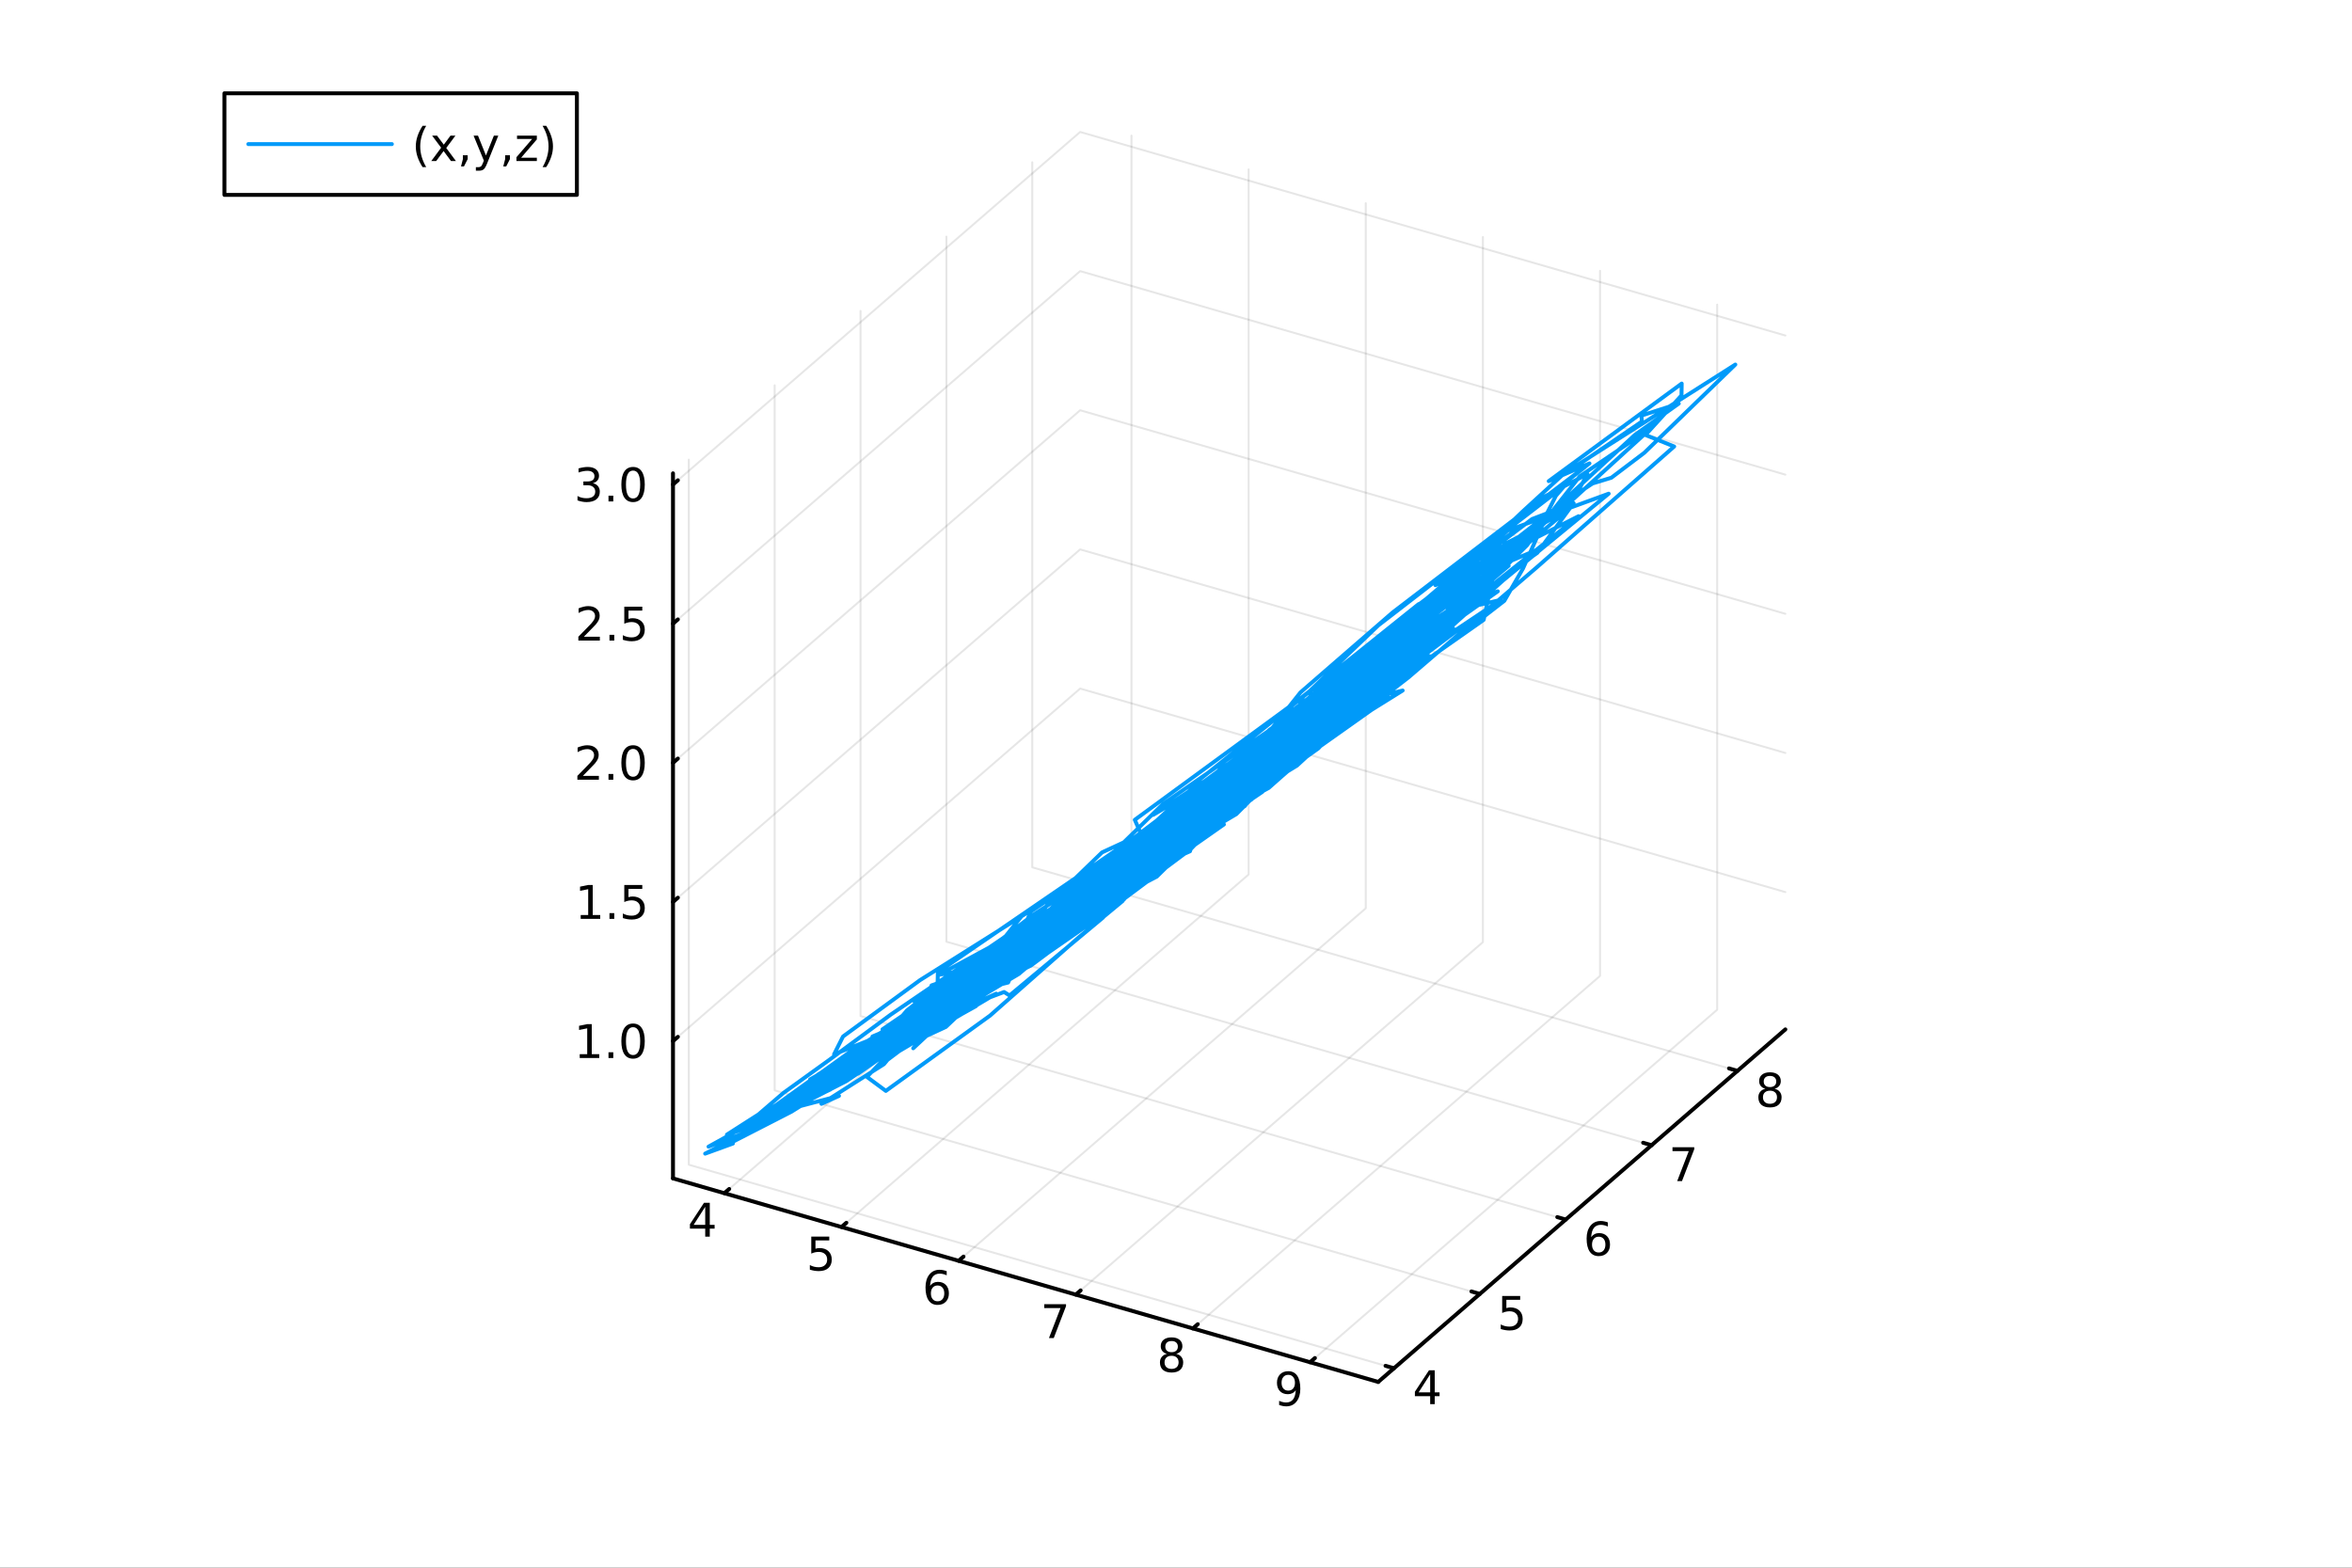 <?xml version="1.0" encoding="utf-8"?>
<svg xmlns="http://www.w3.org/2000/svg" xmlns:xlink="http://www.w3.org/1999/xlink" width="600" height="400" viewBox="0 0 2400 1600">
<rect x="0" y="0" width="2400" height="1600" fill="#333333" stroke="none"/>
<defs>
  <clipPath id="clip500">
    <rect x="0" y="0" width="2400" height="1600"/>
  </clipPath>
</defs>
<path clip-path="url(#clip500)" d="M0 1600 L2400 1600 L2400 0 L0 0  Z" fill="#ffffff" fill-rule="evenodd" fill-opacity="1"/>
<defs>
  <clipPath id="clip501">
    <rect x="480" y="0" width="1681" height="1600"/>
  </clipPath>
</defs>
<defs>
  <clipPath id="clip502">
    <rect x="155" y="47" width="2198" height="1440"/>
  </clipPath>
</defs>
<path clip-path="url(#clip502)" d="M-1332.64 2828.53 L-1332.64 2525.01 L-1194.61 2373.24 L-955.547 2460.86 L-955.547 2764.39 L-1093.57 2916.15 L-1332.64 2828.53  Z" fill="#ffffff" fill-rule="evenodd" fill-opacity="1"/>
<polyline clip-path="url(#clip502)" style="stroke:#000000; stroke-linecap:round; stroke-linejoin:round; stroke-width:2; stroke-opacity:0.1; fill:none" points="739.106,1217.8 1154.57,858.001 1154.57,138.399 "/>
<polyline clip-path="url(#clip502)" style="stroke:#000000; stroke-linecap:round; stroke-linejoin:round; stroke-width:2; stroke-opacity:0.1; fill:none" points="858.639,1252.31 1274.1,892.507 1274.1,172.905 "/>
<polyline clip-path="url(#clip502)" style="stroke:#000000; stroke-linecap:round; stroke-linejoin:round; stroke-width:2; stroke-opacity:0.1; fill:none" points="978.172,1286.81 1393.63,927.014 1393.63,207.412 "/>
<polyline clip-path="url(#clip502)" style="stroke:#000000; stroke-linecap:round; stroke-linejoin:round; stroke-width:2; stroke-opacity:0.1; fill:none" points="1097.71,1321.32 1513.17,961.52 1513.17,241.918 "/>
<polyline clip-path="url(#clip502)" style="stroke:#000000; stroke-linecap:round; stroke-linejoin:round; stroke-width:2; stroke-opacity:0.1; fill:none" points="1217.24,1355.83 1632.7,996.026 1632.7,276.424 "/>
<polyline clip-path="url(#clip502)" style="stroke:#000000; stroke-linecap:round; stroke-linejoin:round; stroke-width:2; stroke-opacity:0.1; fill:none" points="1336.77,1390.33 1752.23,1030.53 1752.23,310.93 "/>
<polyline clip-path="url(#clip502)" style="stroke:#000000; stroke-linecap:round; stroke-linejoin:round; stroke-width:2; stroke-opacity:0.1; fill:none" points="1422.45,1396.45 702.852,1188.72 702.852,469.116 "/>
<polyline clip-path="url(#clip502)" style="stroke:#000000; stroke-linecap:round; stroke-linejoin:round; stroke-width:2; stroke-opacity:0.1; fill:none" points="1510.07,1320.57 790.473,1112.84 790.473,393.235 "/>
<polyline clip-path="url(#clip502)" style="stroke:#000000; stroke-linecap:round; stroke-linejoin:round; stroke-width:2; stroke-opacity:0.1; fill:none" points="1597.7,1244.69 878.093,1036.95 878.093,317.353 "/>
<polyline clip-path="url(#clip502)" style="stroke:#000000; stroke-linecap:round; stroke-linejoin:round; stroke-width:2; stroke-opacity:0.1; fill:none" points="1685.32,1168.8 965.714,961.073 965.714,241.472 "/>
<polyline clip-path="url(#clip502)" style="stroke:#000000; stroke-linecap:round; stroke-linejoin:round; stroke-width:2; stroke-opacity:0.1; fill:none" points="1772.94,1092.92 1053.33,885.192 1053.33,165.59 "/>
<polyline clip-path="url(#clip502)" style="stroke:#000000; stroke-linecap:round; stroke-linejoin:round; stroke-width:2; stroke-opacity:0.1; fill:none" points="686.728,1062.55 1102.19,702.753 1821.79,910.484 "/>
<polyline clip-path="url(#clip502)" style="stroke:#000000; stroke-linecap:round; stroke-linejoin:round; stroke-width:2; stroke-opacity:0.1; fill:none" points="686.728,920.539 1102.19,560.738 1821.79,768.469 "/>
<polyline clip-path="url(#clip502)" style="stroke:#000000; stroke-linecap:round; stroke-linejoin:round; stroke-width:2; stroke-opacity:0.1; fill:none" points="686.728,778.523 1102.19,418.722 1821.79,626.454 "/>
<polyline clip-path="url(#clip502)" style="stroke:#000000; stroke-linecap:round; stroke-linejoin:round; stroke-width:2; stroke-opacity:0.1; fill:none" points="686.728,636.508 1102.19,276.707 1821.79,484.438 "/>
<polyline clip-path="url(#clip502)" style="stroke:#000000; stroke-linecap:round; stroke-linejoin:round; stroke-width:2; stroke-opacity:0.1; fill:none" points="686.728,494.493 1102.19,134.692 1821.79,342.423 "/>
<polyline clip-path="url(#clip500)" style="stroke:#000000; stroke-linecap:round; stroke-linejoin:round; stroke-width:4; stroke-opacity:1; fill:none" points="686.728,1202.68 1406.33,1410.41 "/>
<polyline clip-path="url(#clip500)" style="stroke:#000000; stroke-linecap:round; stroke-linejoin:round; stroke-width:4; stroke-opacity:1; fill:none" points="739.106,1217.8 744.092,1213.48 "/>
<polyline clip-path="url(#clip500)" style="stroke:#000000; stroke-linecap:round; stroke-linejoin:round; stroke-width:4; stroke-opacity:1; fill:none" points="858.639,1252.31 863.625,1247.99 "/>
<polyline clip-path="url(#clip500)" style="stroke:#000000; stroke-linecap:round; stroke-linejoin:round; stroke-width:4; stroke-opacity:1; fill:none" points="978.172,1286.81 983.158,1282.5 "/>
<polyline clip-path="url(#clip500)" style="stroke:#000000; stroke-linecap:round; stroke-linejoin:round; stroke-width:4; stroke-opacity:1; fill:none" points="1097.71,1321.32 1102.69,1317 "/>
<polyline clip-path="url(#clip500)" style="stroke:#000000; stroke-linecap:round; stroke-linejoin:round; stroke-width:4; stroke-opacity:1; fill:none" points="1217.24,1355.83 1222.22,1351.51 "/>
<polyline clip-path="url(#clip500)" style="stroke:#000000; stroke-linecap:round; stroke-linejoin:round; stroke-width:4; stroke-opacity:1; fill:none" points="1336.77,1390.33 1341.76,1386.02 "/>
<path clip-path="url(#clip500)" d="M719.612 1231.64 L707.806 1250.09 L719.612 1250.09 L719.612 1231.64 M718.385 1227.56 L724.265 1227.56 L724.265 1250.09 L729.195 1250.09 L729.195 1253.97 L724.265 1253.97 L724.265 1262.12 L719.612 1262.12 L719.612 1253.97 L704.01 1253.97 L704.01 1249.46 L718.385 1227.56 Z" fill="#000000" fill-rule="nonzero" fill-opacity="1" /><path clip-path="url(#clip500)" d="M827.826 1262.07 L846.182 1262.07 L846.182 1266 L832.108 1266 L832.108 1274.48 Q833.127 1274.13 834.145 1273.97 Q835.164 1273.78 836.182 1273.78 Q841.969 1273.78 845.349 1276.95 Q848.728 1280.12 848.728 1285.54 Q848.728 1291.12 845.256 1294.22 Q841.784 1297.3 835.465 1297.3 Q833.289 1297.3 831.02 1296.93 Q828.775 1296.56 826.367 1295.82 L826.367 1291.12 Q828.451 1292.25 830.673 1292.81 Q832.895 1293.37 835.372 1293.37 Q839.377 1293.37 841.715 1291.26 Q844.052 1289.15 844.052 1285.54 Q844.052 1281.93 841.715 1279.82 Q839.377 1277.72 835.372 1277.72 Q833.497 1277.72 831.622 1278.13 Q829.77 1278.55 827.826 1279.43 L827.826 1262.07 Z" fill="#000000" fill-rule="nonzero" fill-opacity="1" /><path clip-path="url(#clip500)" d="M956.734 1311.99 Q953.586 1311.99 951.734 1314.14 Q949.905 1316.3 949.905 1320.05 Q949.905 1323.77 951.734 1325.95 Q953.586 1328.1 956.734 1328.1 Q959.882 1328.1 961.711 1325.95 Q963.563 1323.77 963.563 1320.05 Q963.563 1316.3 961.711 1314.14 Q959.882 1311.99 956.734 1311.99 M966.016 1297.34 L966.016 1301.6 Q964.257 1300.77 962.451 1300.33 Q960.669 1299.89 958.91 1299.89 Q954.28 1299.89 951.827 1303.01 Q949.396 1306.14 949.049 1312.46 Q950.414 1310.44 952.475 1309.38 Q954.535 1308.29 957.012 1308.29 Q962.22 1308.29 965.229 1311.46 Q968.262 1314.61 968.262 1320.05 Q968.262 1325.37 965.113 1328.59 Q961.965 1331.81 956.734 1331.81 Q950.739 1331.81 947.567 1327.22 Q944.396 1322.62 944.396 1313.89 Q944.396 1305.7 948.285 1300.83 Q952.174 1295.95 958.725 1295.95 Q960.484 1295.95 962.266 1296.3 Q964.072 1296.64 966.016 1297.34 Z" fill="#000000" fill-rule="nonzero" fill-opacity="1" /><path clip-path="url(#clip500)" d="M1065.57 1331.08 L1087.79 1331.08 L1087.79 1333.07 L1075.25 1365.64 L1070.36 1365.64 L1082.17 1335.02 L1065.57 1335.02 L1065.57 1331.08 Z" fill="#000000" fill-rule="nonzero" fill-opacity="1" /><path clip-path="url(#clip500)" d="M1195.48 1383.74 Q1192.14 1383.74 1190.22 1385.52 Q1188.32 1387.3 1188.32 1390.43 Q1188.32 1393.55 1190.22 1395.33 Q1192.14 1397.12 1195.48 1397.12 Q1198.81 1397.12 1200.73 1395.33 Q1202.65 1393.53 1202.65 1390.43 Q1202.65 1387.3 1200.73 1385.52 Q1198.83 1383.74 1195.48 1383.74 M1190.8 1381.75 Q1187.79 1381 1186.1 1378.94 Q1184.43 1376.88 1184.43 1373.92 Q1184.43 1369.78 1187.37 1367.37 Q1190.34 1364.96 1195.48 1364.96 Q1200.64 1364.96 1203.58 1367.37 Q1206.52 1369.78 1206.52 1373.92 Q1206.52 1376.88 1204.83 1378.94 Q1203.16 1381 1200.18 1381.75 Q1203.55 1382.53 1205.43 1384.82 Q1207.33 1387.12 1207.33 1390.43 Q1207.33 1395.45 1204.25 1398.13 Q1201.19 1400.82 1195.48 1400.82 Q1189.76 1400.82 1186.68 1398.13 Q1183.62 1395.45 1183.62 1390.43 Q1183.62 1387.12 1185.52 1384.82 Q1187.42 1382.53 1190.8 1381.75 M1189.09 1374.36 Q1189.09 1377.05 1190.75 1378.55 Q1192.44 1380.06 1195.48 1380.06 Q1198.49 1380.06 1200.18 1378.55 Q1201.89 1377.05 1201.89 1374.36 Q1201.89 1371.68 1200.18 1370.17 Q1198.49 1368.67 1195.48 1368.67 Q1192.44 1368.67 1190.75 1370.17 Q1189.09 1371.68 1189.09 1374.36 Z" fill="#000000" fill-rule="nonzero" fill-opacity="1" /><path clip-path="url(#clip500)" d="M1305.24 1433.94 L1305.24 1429.68 Q1307 1430.51 1308.81 1430.95 Q1310.61 1431.39 1312.35 1431.39 Q1316.98 1431.39 1319.41 1428.29 Q1321.86 1425.16 1322.21 1418.82 Q1320.87 1420.81 1318.81 1421.88 Q1316.75 1422.94 1314.25 1422.94 Q1309.06 1422.94 1306.03 1419.82 Q1303.02 1416.67 1303.02 1411.23 Q1303.02 1405.9 1306.17 1402.69 Q1309.32 1399.47 1314.55 1399.47 Q1320.54 1399.47 1323.69 1404.08 Q1326.86 1408.66 1326.86 1417.41 Q1326.86 1425.58 1322.97 1430.46 Q1319.11 1435.33 1312.56 1435.33 Q1310.8 1435.33 1308.99 1434.98 Q1307.19 1434.63 1305.24 1433.94 M1314.55 1419.28 Q1317.69 1419.28 1319.52 1417.13 Q1321.38 1414.98 1321.38 1411.23 Q1321.38 1407.5 1319.52 1405.35 Q1317.69 1403.17 1314.55 1403.17 Q1311.4 1403.17 1309.55 1405.35 Q1307.72 1407.5 1307.72 1411.23 Q1307.72 1414.98 1309.55 1417.13 Q1311.4 1419.28 1314.55 1419.28 Z" fill="#000000" fill-rule="nonzero" fill-opacity="1" /><polyline clip-path="url(#clip500)" style="stroke:#000000; stroke-linecap:round; stroke-linejoin:round; stroke-width:4; stroke-opacity:1; fill:none" points="1406.33,1410.41 1821.79,1050.61 "/>
<polyline clip-path="url(#clip500)" style="stroke:#000000; stroke-linecap:round; stroke-linejoin:round; stroke-width:4; stroke-opacity:1; fill:none" points="1422.45,1396.45 1413.82,1393.96 "/>
<polyline clip-path="url(#clip500)" style="stroke:#000000; stroke-linecap:round; stroke-linejoin:round; stroke-width:4; stroke-opacity:1; fill:none" points="1510.07,1320.57 1501.44,1318.07 "/>
<polyline clip-path="url(#clip500)" style="stroke:#000000; stroke-linecap:round; stroke-linejoin:round; stroke-width:4; stroke-opacity:1; fill:none" points="1597.7,1244.69 1589.06,1242.19 "/>
<polyline clip-path="url(#clip500)" style="stroke:#000000; stroke-linecap:round; stroke-linejoin:round; stroke-width:4; stroke-opacity:1; fill:none" points="1685.32,1168.8 1676.68,1166.31 "/>
<polyline clip-path="url(#clip500)" style="stroke:#000000; stroke-linecap:round; stroke-linejoin:round; stroke-width:4; stroke-opacity:1; fill:none" points="1772.94,1092.92 1764.3,1090.43 "/>
<path clip-path="url(#clip500)" d="M1459.36 1402.62 L1447.56 1421.07 L1459.36 1421.07 L1459.36 1402.62 M1458.14 1398.55 L1464.01 1398.55 L1464.01 1421.07 L1468.95 1421.07 L1468.95 1424.96 L1464.01 1424.96 L1464.01 1433.11 L1459.36 1433.11 L1459.36 1424.96 L1443.76 1424.96 L1443.76 1420.44 L1458.14 1398.55 Z" fill="#000000" fill-rule="nonzero" fill-opacity="1" /><path clip-path="url(#clip500)" d="M1532.84 1322.67 L1551.2 1322.67 L1551.2 1326.6 L1537.12 1326.6 L1537.12 1335.07 Q1538.14 1334.73 1539.16 1334.56 Q1540.18 1334.38 1541.2 1334.38 Q1546.98 1334.38 1550.36 1337.55 Q1553.74 1340.72 1553.74 1346.14 Q1553.74 1351.72 1550.27 1354.82 Q1546.8 1357.9 1540.48 1357.9 Q1538.3 1357.9 1536.03 1357.53 Q1533.79 1357.16 1531.38 1356.42 L1531.38 1351.72 Q1533.46 1352.85 1535.69 1353.41 Q1537.91 1353.96 1540.39 1353.96 Q1544.39 1353.96 1546.73 1351.85 Q1549.07 1349.75 1549.07 1346.14 Q1549.07 1342.53 1546.73 1340.42 Q1544.39 1338.31 1540.39 1338.31 Q1538.51 1338.31 1536.64 1338.73 Q1534.78 1339.15 1532.84 1340.03 L1532.84 1322.67 Z" fill="#000000" fill-rule="nonzero" fill-opacity="1" /><path clip-path="url(#clip500)" d="M1631.34 1262.2 Q1628.19 1262.2 1626.34 1264.35 Q1624.51 1266.51 1624.51 1270.26 Q1624.51 1273.98 1626.34 1276.16 Q1628.19 1278.31 1631.34 1278.31 Q1634.49 1278.31 1636.32 1276.16 Q1638.17 1273.98 1638.17 1270.26 Q1638.17 1266.51 1636.32 1264.35 Q1634.49 1262.2 1631.34 1262.2 M1640.62 1247.55 L1640.62 1251.81 Q1638.86 1250.97 1637.06 1250.53 Q1635.27 1250.09 1633.52 1250.09 Q1628.89 1250.09 1626.43 1253.22 Q1624 1256.34 1623.65 1262.66 Q1625.02 1260.65 1627.08 1259.58 Q1629.14 1258.5 1631.62 1258.5 Q1636.83 1258.5 1639.83 1261.67 Q1642.87 1264.82 1642.87 1270.26 Q1642.87 1275.58 1639.72 1278.8 Q1636.57 1282.01 1631.34 1282.01 Q1625.34 1282.01 1622.17 1277.43 Q1619 1272.83 1619 1264.1 Q1619 1255.9 1622.89 1251.04 Q1626.78 1246.16 1633.33 1246.16 Q1635.09 1246.16 1636.87 1246.51 Q1638.68 1246.85 1640.62 1247.55 Z" fill="#000000" fill-rule="nonzero" fill-opacity="1" /><path clip-path="url(#clip500)" d="M1706.62 1170.9 L1728.84 1170.9 L1728.84 1172.89 L1716.3 1205.46 L1711.41 1205.46 L1723.22 1174.84 L1706.62 1174.84 L1706.62 1170.9 Z" fill="#000000" fill-rule="nonzero" fill-opacity="1" /><path clip-path="url(#clip500)" d="M1806.09 1113.17 Q1802.76 1113.17 1800.84 1114.95 Q1798.94 1116.73 1798.94 1119.86 Q1798.94 1122.98 1800.84 1124.77 Q1802.76 1126.55 1806.09 1126.55 Q1809.43 1126.55 1811.35 1124.77 Q1813.27 1122.96 1813.27 1119.86 Q1813.27 1116.73 1811.35 1114.95 Q1809.45 1113.17 1806.09 1113.17 M1801.42 1111.18 Q1798.41 1110.44 1796.72 1108.38 Q1795.05 1106.32 1795.05 1103.35 Q1795.05 1099.21 1797.99 1096.8 Q1800.96 1094.4 1806.09 1094.4 Q1811.26 1094.4 1814.2 1096.8 Q1817.14 1099.21 1817.14 1103.35 Q1817.14 1106.32 1815.45 1108.38 Q1813.78 1110.44 1810.79 1111.18 Q1814.17 1111.96 1816.05 1114.26 Q1817.95 1116.55 1817.95 1119.86 Q1817.95 1124.88 1814.87 1127.57 Q1811.81 1130.25 1806.09 1130.25 Q1800.38 1130.25 1797.3 1127.57 Q1794.24 1124.88 1794.24 1119.86 Q1794.24 1116.55 1796.14 1114.26 Q1798.04 1111.96 1801.42 1111.18 M1799.71 1103.79 Q1799.71 1106.48 1801.37 1107.98 Q1803.06 1109.49 1806.09 1109.49 Q1809.1 1109.49 1810.79 1107.98 Q1812.51 1106.48 1812.51 1103.79 Q1812.51 1101.11 1810.79 1099.6 Q1809.1 1098.1 1806.09 1098.1 Q1803.06 1098.1 1801.37 1099.6 Q1799.71 1101.11 1799.71 1103.79 Z" fill="#000000" fill-rule="nonzero" fill-opacity="1" /><polyline clip-path="url(#clip500)" style="stroke:#000000; stroke-linecap:round; stroke-linejoin:round; stroke-width:4; stroke-opacity:1; fill:none" points="686.728,1202.68 686.728,483.08 "/>
<polyline clip-path="url(#clip500)" style="stroke:#000000; stroke-linecap:round; stroke-linejoin:round; stroke-width:4; stroke-opacity:1; fill:none" points="686.728,1062.55 691.714,1058.24 "/>
<polyline clip-path="url(#clip500)" style="stroke:#000000; stroke-linecap:round; stroke-linejoin:round; stroke-width:4; stroke-opacity:1; fill:none" points="686.728,920.539 691.714,916.221 "/>
<polyline clip-path="url(#clip500)" style="stroke:#000000; stroke-linecap:round; stroke-linejoin:round; stroke-width:4; stroke-opacity:1; fill:none" points="686.728,778.523 691.714,774.206 "/>
<polyline clip-path="url(#clip500)" style="stroke:#000000; stroke-linecap:round; stroke-linejoin:round; stroke-width:4; stroke-opacity:1; fill:none" points="686.728,636.508 691.714,632.19 "/>
<polyline clip-path="url(#clip500)" style="stroke:#000000; stroke-linecap:round; stroke-linejoin:round; stroke-width:4; stroke-opacity:1; fill:none" points="686.728,494.493 691.714,490.175 "/>
<path clip-path="url(#clip500)" d="M591.563 1075.9 L599.202 1075.9 L599.202 1049.53 L590.892 1051.2 L590.892 1046.94 L599.155 1045.27 L603.831 1045.27 L603.831 1075.9 L611.47 1075.9 L611.47 1079.83 L591.563 1079.83 L591.563 1075.9 Z" fill="#000000" fill-rule="nonzero" fill-opacity="1" /><path clip-path="url(#clip500)" d="M620.915 1073.95 L625.799 1073.95 L625.799 1079.83 L620.915 1079.83 L620.915 1073.95 Z" fill="#000000" fill-rule="nonzero" fill-opacity="1" /><path clip-path="url(#clip500)" d="M645.984 1048.35 Q642.373 1048.35 640.544 1051.92 Q638.739 1055.46 638.739 1062.59 Q638.739 1069.7 640.544 1073.26 Q642.373 1076.8 645.984 1076.8 Q649.618 1076.8 651.424 1073.26 Q653.252 1069.7 653.252 1062.59 Q653.252 1055.46 651.424 1051.92 Q649.618 1048.35 645.984 1048.35 M645.984 1044.65 Q651.794 1044.65 654.85 1049.26 Q657.928 1053.84 657.928 1062.59 Q657.928 1071.32 654.85 1075.92 Q651.794 1080.51 645.984 1080.51 Q640.174 1080.51 637.095 1075.92 Q634.04 1071.32 634.04 1062.59 Q634.04 1053.84 637.095 1049.26 Q640.174 1044.65 645.984 1044.65 Z" fill="#000000" fill-rule="nonzero" fill-opacity="1" /><path clip-path="url(#clip500)" d="M592.558 933.884 L600.197 933.884 L600.197 907.518 L591.887 909.185 L591.887 904.925 L600.151 903.259 L604.827 903.259 L604.827 933.884 L612.466 933.884 L612.466 937.819 L592.558 937.819 L592.558 933.884 Z" fill="#000000" fill-rule="nonzero" fill-opacity="1" /><path clip-path="url(#clip500)" d="M621.91 931.939 L626.794 931.939 L626.794 937.819 L621.91 937.819 L621.91 931.939 Z" fill="#000000" fill-rule="nonzero" fill-opacity="1" /><path clip-path="url(#clip500)" d="M637.026 903.259 L655.382 903.259 L655.382 907.194 L641.308 907.194 L641.308 915.666 Q642.327 915.319 643.345 915.157 Q644.364 914.972 645.382 914.972 Q651.169 914.972 654.549 918.143 Q657.928 921.314 657.928 926.731 Q657.928 932.309 654.456 935.411 Q650.984 938.49 644.664 938.49 Q642.489 938.49 640.22 938.12 Q637.975 937.749 635.567 937.008 L635.567 932.309 Q637.651 933.444 639.873 933.999 Q642.095 934.555 644.572 934.555 Q648.576 934.555 650.914 932.448 Q653.252 930.342 653.252 926.731 Q653.252 923.12 650.914 921.013 Q648.576 918.907 644.572 918.907 Q642.697 918.907 640.822 919.323 Q638.97 919.74 637.026 920.62 L637.026 903.259 Z" fill="#000000" fill-rule="nonzero" fill-opacity="1" /><path clip-path="url(#clip500)" d="M594.78 791.868 L611.1 791.868 L611.1 795.803 L589.156 795.803 L589.156 791.868 Q591.818 789.114 596.401 784.484 Q601.007 779.831 602.188 778.489 Q604.433 775.965 605.313 774.229 Q606.216 772.47 606.216 770.78 Q606.216 768.026 604.271 766.29 Q602.35 764.553 599.248 764.553 Q597.049 764.553 594.595 765.317 Q592.165 766.081 589.387 767.632 L589.387 762.91 Q592.211 761.776 594.665 761.197 Q597.118 760.618 599.155 760.618 Q604.526 760.618 607.72 763.303 Q610.915 765.989 610.915 770.479 Q610.915 772.609 610.104 774.53 Q609.317 776.428 607.211 779.021 Q606.632 779.692 603.53 782.91 Q600.429 786.104 594.78 791.868 Z" fill="#000000" fill-rule="nonzero" fill-opacity="1" /><path clip-path="url(#clip500)" d="M620.915 789.924 L625.799 789.924 L625.799 795.803 L620.915 795.803 L620.915 789.924 Z" fill="#000000" fill-rule="nonzero" fill-opacity="1" /><path clip-path="url(#clip500)" d="M645.984 764.322 Q642.373 764.322 640.544 767.887 Q638.739 771.428 638.739 778.558 Q638.739 785.664 640.544 789.229 Q642.373 792.771 645.984 792.771 Q649.618 792.771 651.424 789.229 Q653.252 785.664 653.252 778.558 Q653.252 771.428 651.424 767.887 Q649.618 764.322 645.984 764.322 M645.984 760.618 Q651.794 760.618 654.85 765.225 Q657.928 769.808 657.928 778.558 Q657.928 787.285 654.85 791.891 Q651.794 796.475 645.984 796.475 Q640.174 796.475 637.095 791.891 Q634.04 787.285 634.04 778.558 Q634.04 769.808 637.095 765.225 Q640.174 760.618 645.984 760.618 Z" fill="#000000" fill-rule="nonzero" fill-opacity="1" /><path clip-path="url(#clip500)" d="M595.776 649.853 L612.095 649.853 L612.095 653.788 L590.151 653.788 L590.151 649.853 Q592.813 647.098 597.396 642.469 Q602.003 637.816 603.183 636.473 Q605.429 633.95 606.308 632.214 Q607.211 630.455 607.211 628.765 Q607.211 626.01 605.267 624.274 Q603.345 622.538 600.243 622.538 Q598.044 622.538 595.591 623.302 Q593.16 624.066 590.382 625.617 L590.382 620.895 Q593.206 619.76 595.66 619.182 Q598.114 618.603 600.151 618.603 Q605.521 618.603 608.716 621.288 Q611.91 623.973 611.91 628.464 Q611.91 630.594 611.1 632.515 Q610.313 634.413 608.206 637.006 Q607.628 637.677 604.526 640.895 Q601.424 644.089 595.776 649.853 Z" fill="#000000" fill-rule="nonzero" fill-opacity="1" /><path clip-path="url(#clip500)" d="M621.91 647.908 L626.794 647.908 L626.794 653.788 L621.91 653.788 L621.91 647.908 Z" fill="#000000" fill-rule="nonzero" fill-opacity="1" /><path clip-path="url(#clip500)" d="M637.026 619.228 L655.382 619.228 L655.382 623.163 L641.308 623.163 L641.308 631.635 Q642.327 631.288 643.345 631.126 Q644.364 630.941 645.382 630.941 Q651.169 630.941 654.549 634.112 Q657.928 637.283 657.928 642.7 Q657.928 648.279 654.456 651.381 Q650.984 654.459 644.664 654.459 Q642.489 654.459 640.22 654.089 Q637.975 653.719 635.567 652.978 L635.567 648.279 Q637.651 649.413 639.873 649.969 Q642.095 650.524 644.572 650.524 Q648.576 650.524 650.914 648.418 Q653.252 646.311 653.252 642.7 Q653.252 639.089 650.914 636.982 Q648.576 634.876 644.572 634.876 Q642.697 634.876 640.822 635.293 Q638.97 635.709 637.026 636.589 L637.026 619.228 Z" fill="#000000" fill-rule="nonzero" fill-opacity="1" /><path clip-path="url(#clip500)" d="M604.919 493.138 Q608.276 493.856 610.151 496.125 Q612.049 498.393 612.049 501.726 Q612.049 506.842 608.53 509.643 Q605.012 512.444 598.53 512.444 Q596.355 512.444 594.04 512.004 Q591.748 511.587 589.294 510.731 L589.294 506.217 Q591.239 507.351 593.554 507.93 Q595.868 508.509 598.392 508.509 Q602.79 508.509 605.081 506.773 Q607.396 505.037 607.396 501.726 Q607.396 498.671 605.243 496.958 Q603.114 495.222 599.294 495.222 L595.267 495.222 L595.267 491.379 L599.48 491.379 Q602.929 491.379 604.757 490.013 Q606.586 488.625 606.586 486.032 Q606.586 483.37 604.688 481.958 Q602.813 480.523 599.294 480.523 Q597.373 480.523 595.174 480.939 Q592.975 481.356 590.336 482.236 L590.336 478.069 Q592.998 477.328 595.313 476.958 Q597.651 476.588 599.711 476.588 Q605.035 476.588 608.137 479.018 Q611.239 481.426 611.239 485.546 Q611.239 488.416 609.595 490.407 Q607.952 492.375 604.919 493.138 Z" fill="#000000" fill-rule="nonzero" fill-opacity="1" /><path clip-path="url(#clip500)" d="M620.915 505.893 L625.799 505.893 L625.799 511.773 L620.915 511.773 L620.915 505.893 Z" fill="#000000" fill-rule="nonzero" fill-opacity="1" /><path clip-path="url(#clip500)" d="M645.984 480.291 Q642.373 480.291 640.544 483.856 Q638.739 487.398 638.739 494.527 Q638.739 501.634 640.544 505.199 Q642.373 508.74 645.984 508.74 Q649.618 508.74 651.424 505.199 Q653.252 501.634 653.252 494.527 Q653.252 487.398 651.424 483.856 Q649.618 480.291 645.984 480.291 M645.984 476.588 Q651.794 476.588 654.85 481.194 Q657.928 485.777 657.928 494.527 Q657.928 503.254 654.85 507.861 Q651.794 512.444 645.984 512.444 Q640.174 512.444 637.095 507.861 Q634.04 503.254 634.04 494.527 Q634.04 485.777 637.095 481.194 Q640.174 476.588 645.984 476.588 Z" fill="#000000" fill-rule="nonzero" fill-opacity="1" /><polyline clip-path="url(#clip502)" style="stroke:#009af9; stroke-linecap:round; stroke-linejoin:round; stroke-width:4; stroke-opacity:1; fill:none" points="962.384,1022.34 948.424,1029.15 945.472,1030.71 937.228,1034.82 925.692,1040.55 921.561,1042.85 933.361,1037.62 936.841,1036.33 943.98,1033.24 950.341,1030.55 940.941,1035.3 943.785,1034.36 951.768,1030.98 952.234,1031.04 959.585,1027.86 979.904,1018.5 953.241,1031.24 967.383,1024.9 981.57,1018.03 1019.86,999.069 1033.16,991.119 1045.59,983.072 1034.74,985.888 1012.66,995.172 985.36,1008.62 1030.94,986.061 1064.29,967.324 1056.98,968.566 1019.98,986.418 959.521,1017.34 925.211,1038.53 932.592,1035.44 957.191,1027.04 959.561,1025.48 935.919,1040.4 986.302,1016.4 1045.98,976.518 1027.84,980.368 1088.38,943.614 1015.27,983.252 1039.86,969.585 977.02,1012.04 1034.73,973.543 1095.76,926.221 965.344,1004.61 995.396,999.39 1038.13,966.593 1021.54,986.31 1095.06,932.677 1146.27,899.045 1061.85,953.218 1191.98,858.793 1305.01,781.532 1251.18,804.11 1436.26,678.839 1378.72,710.55 1441.88,647.75 1428.9,653.176 1452.86,614.156 1329.08,711.031 1330.27,726.91 1215.66,811.264 1308.64,772.793 1194.2,842.773 1132.21,886.635 1204.04,845.857 1220.17,841.029 1252.57,812.801 1170.92,868.267 1153.43,880.197 1267.56,805.794 1215.89,834.431 1180.38,844.207 1216.4,804.526 1180.76,837.09 1132.21,881.675 1077.25,937.126 1067.14,947.267 1016.6,978.811 1043.3,967.957 1006.69,984.309 933.248,1022.45 984.089,1000.84 1104.27,915.554 1192.19,855.867 1114.68,906.749 1015.77,963.663 957.922,994.983 996.051,987.973 1131.6,911.398 1096.54,939.542 983.409,1027.51 972.989,1026.29 899.587,1071.12 852.83,1095.65 810.184,1119.35 845.94,1101.29 818.818,1119.96 742.711,1167.88 807.496,1134.66 862.18,1100.55 842.131,1109.42 799.623,1131.42 830.712,1116.42 868.027,1092.52 926.645,1061.57 1049.69,981.63 1033.55,983.308 1068.25,951.101 1211.93,858.986 1133.57,907.767 1157.96,884.498 1086.18,938.609 1108.05,928.226 1083.04,922.477 936.607,1018.18 933.441,1031.56 1015.62,987.263 1034.87,977.198 1202.5,869.344 1266.69,809.325 1236.48,828.484 1130.54,886.595 1153.37,878.899 1125.45,888.126 1190.94,863.539 1203.95,856.966 1192.25,858.397 1183.22,860.015 1219.72,847.752 1255.03,833.998 1391.22,715.533 1372.92,714.421 1435.8,670.595 1482.14,623.32 1408.17,663.179 1424.77,655.647 1295.47,744.756 1241.82,796.618 1172.44,843.558 1213.01,833.84 1165.35,867.937 1195.19,855.577 1105.14,911.434 1038.14,954.181 985.475,993.763 1036.37,974.49 1016.96,985.741 1169.82,893.203 1090.29,933.456 1076.31,940.3 1050.79,958.65 1046.84,959.282 919.165,1041.38 901.12,1057.4 897.354,1065.92 845.951,1099.23 843.348,1101.58 841.634,1102.3 935.542,1043.41 923.15,1059.88 964.069,1032.27 960.638,1033.77 972.676,1017.67 918.254,1052.83 824.014,1106.65 881.351,1081.19 995.948,1010.07 897.807,1066.92 838.129,1099.18 964.625,1027.59 963.616,1031.37 1038.22,983.073 1036.62,969.387 982.652,1004.96 978.839,1008.94 942.208,1026.39 931.079,1046.06 895.682,1064.8 1040.26,972.484 945.335,1029.7 918.103,1045.14 834.451,1096.89 849.054,1102.17 928.901,1055.06 1082.34,962.765 1069.59,951.978 1009.82,986.999 1005.56,998.722 1026.86,982.232 1101.1,920.869 1148.57,903.988 1167.44,869.735 1121.77,893.072 1268.08,807.955 1264.57,805.597 1123.64,884.034 938.74,1000.39 860.257,1057.85 851.065,1076.09 940.924,1040.06 955.886,1031.88 905.704,1060.17 938.89,1046.71 977.604,1025.74 919.853,1056.1 1043.48,986.509 1047.11,972.727 1085.23,943.581 1051.89,959.735 982.458,1004.6 1012.04,993.233 934.754,1037.93 943.384,1038.99 914.758,1052.54 1051.86,985.52 1074.7,968.47 1107.87,940.805 1112.62,928.805 1146.63,909.617 1068.64,967.523 1037.78,976.432 1004.7,977.563 1034.14,973.314 1082.85,928.827 1144.94,889.349 1234.35,832.792 1264.88,800.385 1332.74,765.257 1215.48,862.012 1274.52,804.952 1425.65,681.266 1499.61,611.267 1326.68,718.151 1406.74,694.94 1359.06,720.615 1414.16,676.186 1448.41,647.544 1282.64,765.911 1185.5,846.641 1148.59,875.583 1098.48,916.419 1068.94,939.443 1048.12,958.137 943.879,1023.78 949.813,1027.03 895.077,1060.71 966.184,1030.02 991.797,1016.44 1020.91,985.298 952.598,1020.04 1071.24,955.645 1154.98,900.743 1111.42,914.073 1132.8,904.043 1123.41,910.795 1043.07,971.874 1011.21,995.154 855.977,1095.64 950.33,1049.37 1042.25,991.269 1124.31,934.29 1215.11,866.557 1242.59,837.575 1279.34,802.486 1308.79,774.333 1236.41,822.698 1309.33,763.548 1208.37,825.746 1156.28,870.945 1098.87,910.362 1093.95,925.864 1052.22,953.688 1020.33,971.395 1002.91,996.83 926.471,1040.75 905.515,1056.86 980.607,1019.44 1059.1,968.431 995.47,998.319 1083.74,947.526 1045.19,957.951 961.091,1017.15 889.049,1067.75 930.442,1051.21 863.687,1095.34 853.491,1101 786.596,1139.94 772.224,1147.24 813.926,1129.07 912.477,1065.79 924.757,1054.37 1052.7,978.675 1006.59,995.824 1036.03,976.265 1238.69,840.136 1375.21,737.973 1322.88,759.863 1296.29,770.37 1298.92,767.173 1217.33,815.086 1290.16,782.432 1281.86,799.976 1319.19,752.908 1264.3,784.065 1406.19,678.413 1502.5,604.308 1452.64,648.858 1456.73,642.627 1297.23,760.048 1196.78,833.291 1236.96,818.206 1117.61,899.791 1193.94,863.852 1282.31,803.427 1285.9,792.346 1303.85,768.143 1220.38,817.535 1139.5,884.079 1165.3,873.328 1088.7,927.717 1102.17,915.933 1053.47,951.9 1074.02,947.359 1112.31,921.613 1105.95,917.306 1100.52,925.361 1154.9,894.433 1135.27,902.96 1238.23,832.876 1347.68,741.107 1307.61,766.29 1362.53,730.365 1266.47,779.628 1292.37,777.745 1237.95,814.424 1331.22,755.397 1186.13,858.156 1146.55,875.436 1229.1,833.502 1151.39,875.145 1129.72,881.002 1130.47,898.059 1243.64,821.739 1244.71,811.092 1313.04,757.246 1362.14,719.22 1251.38,782.362 1273.54,774.422 1179.36,847.522 1087.97,919.134 1159.76,897.362 1341.26,766.103 1402.61,688.305 1450.76,645.825 1470.57,612.729 1524.9,561.358 1555.78,547.507 1667.91,444.13 1713,411.918 1674.94,424.136 1675.37,430.239 1612.72,473.022 1617.28,476.693 1560.9,521.148 1495.05,580.6 1403.41,654.76 1393.97,676.435 1411.71,671.373 1381.22,695.401 1339.83,724.062 1253.18,788.04 1299.77,771.714 1360.89,735.431 1277.85,788.712 1375.1,733.746 1404.55,704.671 1355.9,723.197 1377.24,710.974 1225.51,802.639 1173.64,852.25 1185.1,853.935 1183.8,858.145 1187.82,852.935 1083.62,914.605 1077.85,927.066 1027.46,966.954 1041.69,971.583 1010.65,986.255 1010.8,991.884 1015.21,988.931 1066.8,957.322 1194.08,878.937 1032.5,967.502 1049.27,967.262 1080.45,939.329 1068.5,954.551 1147.89,903.529 1159.21,879.095 1213.39,849.58 1287.19,791.72 1241.44,817.021 1284.16,793.126 1340.34,753.414 1293.08,778.358 1372.54,719.082 1489.58,628.557 1347.49,727.152 1422.56,676.764 1370.92,715.444 1407.04,684.315 1378.06,681.255 1411.21,668.088 1378.39,688.408 1428.28,661.806 1332.19,735.648 1314.54,750.094 1209.16,834.33 1196.31,850.666 1194.98,851.903 1112.5,910.923 1047.37,956.583 1070.4,951.032 1117.2,924.61 1270.47,822.511 1277.09,809.201 1278.3,799.185 1291.95,769.228 1276.66,778.872 1219.08,827.213 1199.83,845.602 1222.77,831.477 1238.83,823.903 1123.98,897.552 1031.69,951.9 908.929,1035.53 845.305,1082.41 799.475,1115.43 773.99,1137.38 741.725,1158.03 769.59,1149.03 847.353,1111.94 883.476,1080.96 846.445,1104.2 755.819,1152.83 834.328,1118.08 812.062,1123.13 859.07,1101.63 854.183,1099.7 837.114,1110.09 944.146,1046.43 884.664,1073.11 914.138,1061.84 923.164,1057.8 976.005,1024.7 980.132,1021.77 1051.75,977.803 1090.02,946.278 1142.97,895.792 1126.46,909.334 1156.67,879.466 1206.23,849.428 1231.29,832.748 1173.56,868.496 1217.2,833.491 1280.88,792.247 1310.82,779.734 1222.27,823.196 1204.05,848.185 1157.31,879.391 1146.13,901.949 1193.9,849.274 1098.18,910.77 1144.66,894.484 1074.57,930.822 1228.28,826.587 1184.21,853.161 1214.84,834.35 1209.66,840.542 1153.94,878.24 1061.85,937.278 1088.15,934.33 1062,945.139 1067.23,945.948 1099.1,940.372 1048.16,964.638 992.367,1003.06 1004.59,1007.04 927.587,1043.64 892.269,1067.65 940.91,1042.63 1025.96,988.154 1028.99,982.093 1045.39,964.12 1031.89,972.804 1102.46,924.976 1019.23,987.281 899.755,1070.98 854.352,1097.77 919.857,1063.78 912.477,1063.26 960.192,1033.01 904.432,1060.34 937.916,1042.9 833.054,1112.6 863.382,1095.22 884.941,1079.27 885.744,1084.91 965.162,1048.09 981.961,1032.18 1029.21,987.644 1071.1,958.574 1035.56,981.811 988.446,1015.41 1036.48,982.131 1104.85,930.643 1156.21,885.868 1183.88,856.304 1208.15,841.44 1305.75,762.522 1144.86,874.736 1094.56,917.188 1121.68,909.02 1163.46,885.891 1141.01,880.356 1203.23,844.521 1216.48,826.768 1224.57,824.508 1085.97,914.127 1060.56,938.861 1093.52,926.712 1078.21,939.459 1113.53,915.099 1126.99,907.815 1178.45,880.687 1228.62,847.737 1204.43,858.143 1202.02,839.276 1135.74,885.997 1207.94,842.483 1130.15,891.253 1028.16,964.384 1075.6,940.766 1070.05,950.76 1027.89,977.438 990.045,995.524 942.42,1028.62 979.693,1012.49 968.493,1016.49 923.456,1045.07 982.971,1020.52 1049.43,974.969 1119.23,925.918 1169.08,888.487 1114.46,918.972 1054.96,959.361 1018.27,983.238 1024.71,981.196 1019.95,982.214 1033.81,975.107 913.213,1070.65 921.433,1064.54 1020.84,998.868 1070.28,965.781 1111.89,926.589 967.168,1018.16 957.586,1032.61 999.724,999.955 1041.4,970.791 1024.45,971.257 1053.88,944.536 1148.12,892.858 1130.37,894.427 1291.58,795.32 1293.53,778.308 1317.89,769.556 1350.17,741.775 1358.51,713.437 1360.27,722.535 1287.34,766.893 1158.89,854.943 1111.42,900.712 1034.98,960.476 1059.19,951.992 1145.8,900.794 1067.76,949.408 975.144,1002.87 936.174,1033.66 918.228,1055.08 897.158,1067.25 932.98,1049.69 972.829,1023.52 893.381,1070.56 842.845,1100.76 909.765,1063.6 946.26,1036 937.072,1035.15 916.665,1062.86 934.388,1052.17 1058.2,966.354 1059.42,960.562 1064.94,949.027 1030.41,966.164 1008.63,970.585 1087.28,919.298 1137.51,877.702 1142.98,879.954 999.845,987.077 972.244,1002.03 997.594,998.967 1033.43,981.417 917.375,1056.25 884.52,1075.26 821.712,1118.84 760.723,1157.41 770.216,1151.51 732.487,1170.77 747.893,1167.11 719.539,1177.42 863.704,1103.36 929.132,1059.13 983.231,1017.45 1061.46,965.423 1167.67,883.103 1131,904.498 1116.66,908.934 1122.1,909.977 1108.54,915.888 1080.21,931.76 1264.26,817.149 1284.27,786.028 1209.57,834.692 1303.18,763.31 1335.75,738.509 1250.34,802.146 1364.71,723.999 1265.76,783.455 1127.41,879.814 1069.44,922.27 1060.99,934.911 1109.07,910.142 1150.33,897.173 1214.28,868.833 1219.54,852.253 1246.4,829.764 1288.77,794.239 1378.1,725.843 1209.43,828.897 1145.88,876.427 1156.29,871.373 1086.97,925.16 1145.67,898.786 1160.75,882.932 1024.59,964.966 1082.89,937.348 1004.86,983.165 962.856,1017.24 921.131,1048.36 873.366,1078.98 898.75,1070.78 882.436,1073.45 833.67,1104.89 872.328,1082.17 778.141,1139.76 722.987,1170.29 771.732,1151.7 838.235,1113.19 890.915,1080.4 860.693,1095.47 940.718,1046.41 912.031,1051.73 950.018,1030.77 989.182,1009.77 998.022,1004.57 988.351,1003.56 1005.11,988.504 1033.42,983.051 1028.05,965.366 1009.36,978.665 908.531,1055.75 985.555,1010.46 933.013,1039.5 1035.51,984.102 980.563,1016.51 953.022,1025.63 1044.39,975.57 826.788,1121.54 911.976,1070.52 900.572,1075.32 922.092,1046.4 1039.43,979.076 950.676,1036.61 938.773,1054.32 938.427,1042.93 910.463,1055.55 839.157,1102.64 885.903,1075.94 904.298,1057.16 929.163,1052.24 964.161,1018.05 955.673,1018.48 962.976,1021.89 1023.57,978.966 1057.5,957.122 1097.63,924.992 1150.61,888.758 1194.17,872.414 1111.51,919.854 1163.66,901.208 1248.9,841.44 1163.6,891.681 1417.18,712.032 1390.22,697.839 1420.02,672.622 1298.68,760.018 1355.91,718.734 1346.43,724.56 1295.45,760.961 1168.94,856.628 1211.71,842.466 1239.07,825.756 1402.2,705.149 1368.03,715.674 1412.86,676.172 1371.41,694.992 1322.52,737.269 1216.85,815.725 1191.9,840.119 1256.6,811.466 1233.21,824.627 1289.55,782.145 1299.49,782.831 1355.81,735.226 1377.55,726.711 1344.52,739.185 1261.2,799.94 1296.25,781.826 1098.32,915.26 1083.26,932.084 1217.41,848.87 1274.44,808.871 1157.27,884.146 1207.69,826.171 1136.16,875.575 1238.54,812.068 1268.93,778.221 1380.42,710.059 1290.36,790.727 1319.53,757.879 1318.62,752.875 1316.47,754.189 1222.96,837.445 1299.62,791.42 1311.97,774.959 1289.91,784.101 1220.79,827.445 1330.96,743.859 1355.42,708.49 1394.87,677.071 1301.55,753.051 1260.58,786.394 1271.79,799.587 1309.19,768.674 1329.85,734.161 1321.78,747.79 1168.75,855.355 1252.32,815.159 1288.75,793.535 1431.3,704.736 1369.27,719.809 1349.63,720.488 1395.54,695.795 1407.04,678.892 1397.23,694.839 1298.16,759.702 1235.14,807.439 1194.57,835.541 1127.65,893.074 1192.11,862.73 1166.89,875.27 1221.59,833.119 1277.37,795.007 1394.34,715.219 1384.83,717.025 1297.79,768.92 1349.11,732.507 1298.5,773.914 1330.9,741.055 1304.9,776.245 1315.88,760.478 1315.64,754.606 1487.78,614.55 1493.37,609.873 1569.46,545.93 1599.25,520.938 1552.98,546.259 1573.6,535.122 1502.32,583.641 1603.31,511.34 1686.11,435.882 1612,486.155 1585.8,519.386 1625.1,493.416 1644.24,487.579 1677.76,462.21 1770.75,372.063 1596.43,482.882 1553.17,522.531 1502.65,570.898 1446.35,618.98 1434.24,641.272 1434.47,648.827 1395.8,680.708 1306.95,745.419 1272.68,773.487 1264.77,787.798 1218.6,825.948 1217.29,832.238 1202.84,847.442 1152.6,879.438 1103.72,914.407 1091.29,929.938 1069.57,945.214 1141.88,906.691 1104.13,927.469 1073.27,944.224 1009.28,979.314 956.583,1016 963.8,1023.91 944.955,1034.6 941.166,1040.32 955.847,1034.88 857.27,1093.13 891.605,1076.88 938.169,1044.26 972.963,1026.98 940.544,1036.95 990.593,1005.17 1087.87,943.318 1087.48,927.983 1051.07,941.434 1097.51,913.058 1138.01,886.727 1164.62,880.348 1145.59,919.547 1100.75,956.664 1010.16,1036.61 903.917,1113.39 884.585,1099.07 899.831,1083.26 1016.48,1014.16 927.234,1054.55 862.231,1087.6 884.062,1081.02 878.937,1080.01 883.94,1078.48 804.506,1125.83 856.13,1101.52 1045.85,985.968 1058.17,963.341 995.113,996.189 1013.08,987.481 973.604,1011.4 972.196,1014.92 1029.19,993.712 910.245,1063.57 902.392,1056.27 913.415,1056.01 843.983,1099.46 856.968,1100.85 857.137,1100.9 875.449,1095.84 932.654,1055.87 964.811,1031.81 1027.4,995.378 1019.76,997.233 1103.31,923.775 1168.11,870.845 1118.99,902.672 1156.39,890.446 1056.02,945.559 1210.6,857.69 1165.85,869.654 1187,858.908 1110.87,920.89 1085.33,939.603 1102.4,933.458 1073.34,948.004 1016.67,978.266 988.776,1014.38 1085.96,960.225 1145.69,906.452 1090.84,927.646 1151.33,878.945 1110.05,904.585 1124.67,904.195 1228.8,837.053 1274.43,785.458 1193,841.581 1111.14,900.818 1112.03,913.474 1087.05,929.237 1143.03,890.951 1186.49,864.529 1176.98,869.73 1222.84,832.079 1185.27,846.055 1222.09,806.761 1239.84,810.302 1373.09,720.918 1289.65,781.831 1313.76,741.743 1176.71,831.651 1305.64,755.452 1272.48,789.777 1243.56,814.972 1285.77,790.721 1309.82,771.776 1137.82,892.236 1206.6,854.581 1304.42,795.423 1425.24,690.472 1405.2,689.473 1237.42,793.963 1207.89,831.831 1224.79,831.784 1221.77,834.514 1176.19,851.091 1083.08,912.18 1102.61,911.989 1068.91,939.642 1120.06,917.394 1173.76,883.824 1212.64,854.895 1309.71,789.017 1103.58,911.47 1071,952.282 1022.51,974.564 1074.85,950.306 1052.99,954.022 1058.3,951.744 978.494,1006.29 970.762,1015.09 908.106,1057.98 974.034,1026.88 968.366,1029.51 960.033,1029.24 982.46,1018.22 1015.33,995.589 909.478,1055.94 883.939,1064.47 912.26,1054.54 914.889,1046.14 1007.24,991.869 945.631,1020.51 930.156,1040.58 909.764,1058.96 916.088,1046.8 811.403,1119.46 870.922,1090.62 964.597,1033.49 1006.59,998.83 990.968,1005.75 947.133,1033.86 1093.31,945.465 1154.78,893.294 1231.34,827.671 1209.7,848.113 1061.11,950.508 973.734,1004.98 968.168,1019.46 975.635,1014.48 994.8,1001.75 908.057,1053.51 968.125,1019.91 875.646,1072.04 853.042,1096.71 978.603,1023.83 881.025,1078.43 985.248,1014.87 1086.34,947.268 1144.63,900.251 1178.07,868.049 1170.22,866.549 1144.56,888.211 993.726,990.973 948.001,1028.62 1025.76,985.549 1010.5,996.449 917.796,1053.45 935.235,1040.72 1081.55,948.198 1237.63,839.995 1173.3,870.877 1169.53,859.501 1027.12,959.455 996.616,996.963 1085.19,947.906 1138.56,916.737 1265.58,819.288 1268.74,801.267 1284.66,781.709 1125.81,888.054 1191.34,849.13 1052.47,949.958 1085.97,936.674 1111.74,920.147 1108.25,922.72 1146.4,893.36 1144.85,888.958 1087.68,923.535 1115.12,905.885 1151.21,895.206 1274.32,817.897 1255.34,819.665 1230.97,821.359 1218.37,831.799 1230.62,811.583 1243.4,811.677 1264.95,775.494 1202.94,830.646 1147.74,870.434 1207.93,842.781 1148.85,901.092 1113.23,917.925 1168.32,874.923 1161.63,879.055 1016.97,973.616 995.054,990.527 986.869,1000.4 922.284,1040.41 866.456,1076.25 874.659,1079.73 977.469,1031.17 998.626,1011.2 965.693,1025.53 888.944,1067.96 845.881,1092.3 927.669,1049.83 971.01,1023.74 960.11,1030.71 1065.91,959.879 1033.73,981.371 1021.21,977.28 1110.57,929.067 1100.54,929.832 1014.54,983.703 1059.98,960.016 1118.4,929.98 1108.86,922.52 1065,951.132 1102.93,929.002 1106.23,928.497 1151.14,893.726 1183.73,855.347 1103.96,914.688 1155.64,873.207 1178.99,843.793 1078.69,922.965 1107.54,913.369 1053.52,957.134 1052.79,953.116 1041.2,968.792 1090.05,944.696 1201.02,860.669 1105.04,907.517 1193.15,865.508 1157.48,884.612 1155.18,867.706 1117.31,899.243 1046.18,948.255 968.818,1002.25 957.967,1017.29 954.137,1016.89 910.933,1047.92 911.303,1059.85 887.796,1073.35 878.169,1081.36 889.342,1070.2 975.419,1029.9 978.13,1028.28 1012.05,998.574 1008.02,1001.93 917.413,1057.63 982.824,1024.51 937.012,1055.07 980.632,1027.02 1015.04,991.1 997.972,1002.22 1030.27,979.574 1083.57,945.59 1091.11,944.589 1112.97,935.916 1058.51,959.889 1013.38,995.01 975.419,1009.08 933.855,1035.72 1095.21,924.664 1075.27,932.534 1207.96,834.611 1100.74,911.28 1199.17,859.026 1271.4,812.011 1139.14,888.327 1201.17,847.581 1262.27,811.023 1269.05,800.436 1231.19,826.29 1298.71,781.239 1252.31,807.625 1128.44,899.681 1158.31,880.996 1247.48,807.793 1282,774.702 1315.71,757.017 1344.49,725.634 1264.95,787.253 1324.44,765.755 1303.59,766.005 1280.06,779.421 1163.23,872.945 1082.55,926.599 1070.01,943.911 970.158,1007.75 1023.1,984.045 973.591,1019.08 1026.76,990.102 1119.45,921.685 1069.67,946.89 1114.68,915.395 1174.82,877.408 1111.34,919.081 1086.83,924.534 1022.42,967.025 1044.14,951.849 1149.07,899.061 991.239,1019.19 988.071,1008.82 984.453,1011.16 981.73,1008.96 1019.65,990.566 1062.84,960.799 1075.43,947.1 1143.29,886.076 1294.59,804.179 1374.79,733.242 1358.16,725.234 1322.99,743.406 1464.07,641.376 1539.47,577.433 1467.87,616.257 1416.3,650.02 1320.47,723.947 1236.44,798.246 1248.33,793.677 1158.09,854.321 1162.03,863.687 1115.14,903.606 1092.45,923.295 1072.18,936.773 1110.29,924.616 1047.19,954.61 1063.42,953.552 1087.77,935.765 1127.86,913.696 1167.71,889.69 1288.01,808.265 1329.28,761.544 1339.66,740.619 1174.42,845.462 1218.96,826.966 1255.01,808.61 1434.2,685.351 1480.38,637.155 1412.68,669.071 1476.36,628.588 1479.6,619.068 1482.38,601.842 1448.37,629.134 1299.74,745.418 1256.99,783.307 1344.79,740.186 1365.02,720.063 1334.96,729.772 1568.7,564.234 1605.74,513.489 1563.33,529.748 1448.52,616.416 1319.77,718.538 1287.43,762.371 1336.33,738.372 1347.49,729.151 1348.51,729.541 1476.85,643.211 1569.08,560.88 1516.76,582.953 1532.37,576.139 1569.07,545.569 1573.24,538.61 1523.61,572.953 1425.61,644.742 1426.98,645.371 1374.24,695.49 1433.66,666.04 1330.22,734.507 1421.63,685.696 1325.97,742.291 1288.28,769.912 1340.62,734.368 1463.48,650.047 1311.56,747.777 1218.26,813.142 1178.69,854.259 1216.66,838.577 1111.82,907.213 1128.13,903.124 1128.5,903.753 1096.46,926.112 1181.23,872.585 1210.97,846.729 1141.84,889.643 1204.32,846.675 1257.41,795.671 1531.4,612.234 1477.4,624.804 1447.01,638.696 1381.23,696.075 1303.22,753.981 1295.41,764.922 1420.01,690.445 1293.64,765.802 1208.59,831.602 1252.33,810.076 1219.69,841.047 1149.65,880.683 1254.69,812.532 1143.01,883.024 1244.63,826.407 1288.1,786.909 1259.33,806.75 1136.12,887.307 1215.29,845.724 1129.01,900.862 998.226,991.088 1106.22,934 1023.14,968.403 984.011,994.161 969.108,1014.27 950.517,1026.3 1001.34,1002.31 919.243,1052.39 930.423,1046.73 1009.9,1003.32 1067.05,973.382 1111.45,927.468 1072.72,944.093 972.746,1000.68 930.242,1034.37 946.068,1029.77 969.347,1025.27 902.112,1058.13 826.603,1101.66 835.643,1106.7 862.549,1088.39 802.001,1121.7 775.095,1140.68 845.743,1104.78 954.705,1037.34 980.49,1017.54 926.505,1049.62 901.651,1057.53 1074.6,959.82 1192.43,881.418 1136.76,908.928 1134.9,906.441 1087.48,941.621 1090.79,930.298 1130.03,894.94 1189.63,858.336 1318.33,759.538 1435.32,670.69 1207.11,820.874 1200.31,838.554 1195.09,849.573 1074.59,934.345 1066.74,945.401 1004.24,995.171 1045.89,971.033 1008.33,990.487 1099.11,938.831 1124.59,919.443 1198.73,866.587 1209.84,843.104 1235.26,825.491 1114.88,916.297 972.881,1011.92 956.583,1024.41 914.994,1059.21 898.384,1071.75 951.793,1038.6 1029.82,992.59 1060,962.765 1023.15,983.889 1011.68,992.118 1043.55,973.73 1041.17,973.142 1031.8,980.706 1093.99,929.668 1089.15,933.63 1236.36,830.792 1199.23,854.728 1149.66,884.887 1079.16,936.519 1021.23,972.241 1062.88,947.636 1145.32,899.468 1128.16,903.825 1142.21,893.913 1088.03,924.822 1233.89,817.194 1222.22,828.769 1242.43,821.603 1315.75,750.607 1311.9,751.301 1377.9,711.27 1361.57,719.428 1263.6,785.231 1227.82,813.025 1263.86,796.1 1283.21,782.107 1251.73,802.902 1131.34,890.07 1030.93,959.639 996.182,989.2 938.081,1036.02 940.775,1038.08 889.549,1072.48 892.129,1075.24 914.095,1062.34 1011.53,1007.67 966.505,1030.29 881.886,1075.2 897.058,1064.72 952.502,1027.27 973.941,1007.8 1021.6,989.687 997.12,1013.84 934.131,1048.28 953.757,1031.17 914.119,1068.39 950.066,1038.21 937.805,1052.1 1051.01,973.401 1121.24,915.435 1175.18,879.318 1167.59,886.077 1066.76,952.156 1086.96,939.61 1185.54,878.403 1233.79,840.584 1319.14,778.354 1290.63,790.574 1494.52,637.838 1440.45,667.518 1275.03,790.228 1261.69,808.982 1317.54,765.339 1289.92,773.949 1219.16,820.212 1175.07,861.078 1099.74,921.888 1086.01,934.574 1138.42,906.16 1084.77,946.434 1111.06,913.433 1012.96,985.979 1043.89,963.779 1099.58,927.735 1146.08,894.062 1196.6,858.12 1183.37,869.661 1196.18,869.364 1182.6,878.622 1272.81,800.707 1269.31,801.731 1267.96,785.047 1316.73,756.464 1114.6,910.957 1088.23,934.428 1017.02,979.876 933.797,1027.8 1034.48,978.154 1100.49,926.938 1092.31,924.556 1139.11,907.777 980.93,1008.25 914.367,1050.17 820.079,1108.17 846.795,1101.98 928.026,1053.56 892.274,1073.89 905.128,1072.39 900.144,1060.14 952.453,1036.85 1080.05,950.234 984.274,998.674 945.365,1032.27 973.033,1017.73 994.439,1000.08 1044.7,975.995 951.906,1031.27 1049.12,961.812 1036.91,970.055 1041.94,971.443 1148.18,895.799 1155.59,887.295 1174.76,873.978 1024.77,972.257 1034.09,973.772 1006.98,999.332 1025.13,994.971 991.351,1002.73 1102.49,923.951 1056.49,942.958 1140.95,905.484 1170.78,880.229 1217.15,836.935 1180.09,866.537 1136.75,902.207 1108.58,919.256 1051.13,971.126 1022.17,983.288 1127.16,920.409 1057.79,953.214 1165.6,892.082 1201.37,857.871 1253.51,819.336 1250.77,804.671 1372.49,732.91 1469.67,646.134 1441.56,655.084 1340.99,723.739 1231.23,801.025 1333.48,743.702 1389.27,704.189 1320.95,740.82 1249.54,787.608 1222.12,827.541 1233.96,829.519 1247.37,814.422 1239.03,814.87 1195.18,839.412 1160.56,869.092 1299.7,786.412 1201.61,844.91 1131.52,885.429 1122.95,900.032 1043.82,965.067 1075.78,945.348 1051.86,952.71 1169.58,876.718 1080.64,937.036 1020.15,976.393 983.487,991.554 1013.54,990.36 1029,984.652 1018.35,987.531 1025.35,981.131 970.646,1004.97 983.772,1004.26 949.754,1024.27 1117.1,922.365 1040.21,962.019 1261.56,830.902 1318.54,773.722 1352.44,735.404 1342.51,735.328 1314.27,760.944 1383.9,696.022 1372.9,703.431 1508.84,586.641 1377.51,676.485 1325.28,720.922 1356.08,724.639 1283.46,759.336 1362.47,715.219 1229.31,816.346 1214.43,830.142 1162.24,870.051 1223.42,835.474 1278.86,798.405 1060.78,940.336 1021.12,969.83 1080.81,948.448 1179.67,882.76 1024.32,974.598 1064.47,947.291 1018.11,991.612 977.222,1016.83 999.188,1002.73 973.587,1021.36 972.231,1026.27 899.307,1062.54 941.668,1033.5 1013.39,1006.55 1028.7,1002.8 1041.07,975.03 959.534,1022.98 897.406,1059.47 902.482,1057.22 950.129,1026.41 1009.27,1000.87 957.02,1031.9 1008.87,986.481 1093.65,944.772 1237.77,835.667 1255.06,816.083 1344.91,754.556 1483.16,642.016 1477.3,630.905 1536.64,569.089 1541.64,552.618 1471.94,602.408 1397.24,669.188 1314.44,733.705 1405.24,688.778 1493.18,621.16 1403.34,666.75 1386.63,693.26 1329.85,732.352 1405.31,694.287 1381.22,700 1429.86,660.336 1332.05,737.426 1353.58,731.69 1194.94,840.031 1192.25,855.229 1181.09,863.556 1237,832.429 1285.62,789.535 1258.96,801.911 1373.54,727.076 1320.71,765.337 1327.69,751.611 1229.39,835.615 1269.75,819.05 1338.3,759.211 1312.34,747.454 1472.02,648.7 1231.55,821.231 1300.62,779.705 1410.73,691.979 1468.53,646.003 1641.51,503.86 1538.41,541.5 1550.89,537.486 1527.31,555.65 1424.08,639.452 1363.81,688.726 1351.17,713.022 1348.44,722.276 1297.76,763.683 1249.81,802.922 1378.2,724.582 1364.13,728.772 1340.25,742.873 1395.71,705.165 1377.75,705.254 1376.53,705.517 1312.83,743.495 1284.75,782.14 1291.85,779.057 1283.7,789.037 1239.97,811.072 1295.97,778.934 1293.61,777.452 1299.55,772.759 1249.47,819.182 1228.18,829.814 1178.57,839.535 1136.86,883.839 1025.65,965.573 1017.95,980.626 942.973,1025.97 893.018,1066.74 960.855,1037.79 860.761,1087.58 879.058,1084.36 846.066,1102.33 929.854,1049.65 908.928,1057.99 906.216,1062.38 984.528,1004.89 1054.84,965.241 983.507,1006.67 1045.01,966.564 1090.53,937.571 1136.28,893.906 1045.84,970.131 953.147,1037.61 970.677,1020.34 1018.86,996.974 1069.65,961.435 1115.8,914.587 1117.31,914.013 919.391,1044.11 914.198,1060.27 970.629,1036.84 861.392,1085.57 912.167,1061.18 919.891,1058.56 926.412,1053.13 1075.66,956.811 1064.85,957.875 1086.92,928.788 1089.3,926.158 1084.32,938.395 1094.27,931.384 992.208,998.855 967.85,1011.75 955.196,1019.54 902.258,1062.1 956.995,1021.99 991.336,1005.51 1060.85,951.176 1098.23,924.607 1067.45,945.709 1094.25,934.613 930.005,1038.8 839.187,1107.13 808.387,1125.27 874.463,1089.47 924.191,1056.88 917.367,1059.83 979.901,1020.02 947.133,1032.95 908.574,1046.09 972.459,1015.71 979.944,1012.09 1050.74,963.227 1126.55,917.689 1203.76,858.37 1271.54,811.721 1323.07,759.677 1410.97,664.593 1295.78,750.863 1256.6,793.448 1170.74,865.666 1044.07,949.711 1094.39,933.633 1002.68,993.659 1068.22,960.556 994.844,1013.33 948.445,1038.77 910.817,1058.46 877.645,1081.6 860.694,1086.39 836.204,1105.25 903.206,1061.35 951.602,1033.17 1038.29,984.399 1046.82,974.244 1105.21,933.718 1116.27,927.821 992.191,999.967 1079.69,936.953 1074.69,944.859 1030.4,988.84 1001.3,1005.45 992.912,1010.45 943.767,1039.73 886.608,1079.92 921.481,1057.96 963.112,1037.93 987.336,1017.67 1028.34,982.343 1079.17,944.863 1113.38,927.696 1146.16,905.958 1159.56,879.383 1198.67,854.395 1164.78,878.353 1193.47,851.644 1099.66,917.692 1228.83,815.729 1161.1,856.305 1248.94,794.982 1310.56,748.668 1227.36,824.657 1179.04,859.299 1179.02,851.819 1233.74,814.533 1283.29,767.82 1118.54,881.747 956.999,992.31 956.549,1012.12 976.648,1011.53 978.269,1014.5 931.292,1039.26 996.77,1007.7 1002.74,1005.75 1123.38,931.742 1037.26,967.687 1064.31,955.885 992.231,1003.56 960.388,1024.84 962.891,1024.7 1013.69,994.471 1041.5,970.258 1190.01,862.142 1159.3,873.178 1108.31,921.218 1126.36,908.034 1079.8,931.22 977.371,999.139 948.618,1022.08 929.194,1044.87 928.847,1042.52 841.831,1100.28 855.185,1095.71 852.138,1096.98 951.541,1046.59 1049.87,984.701 1077.27,954.724 1158.78,899.404 1078.43,938.371 989.607,993.036 1006.03,986.903 1042.37,969.318 1105.23,945.363 971.86,1031.41 896.332,1065.86 887.026,1075.34 861.102,1104.06 827.896,1116.66 916.922,1063.32 1021.44,1001.47 1058.26,964.059 1128.67,916.401 1037.79,966.14 1033.15,969.53 1066,955.358 1033.3,973.201 1030.8,985.743 1125.6,936.44 1030.17,1016 1024.59,1012.45 973.141,1031.83 988.588,1006.04 1122.31,915.179 1097.32,934.389 1109.57,923.204 1223.31,844.1 1209.61,840.346 1161.87,863.521 1053.81,934.053 961.484,1005.4 922.007,1036.74 932.597,1042.52 861.566,1086.4 891.861,1075.17 887.8,1072.69 999.957,1014.99 1033.43,980.389 942.777,1031.47 909.1,1056.72 1020.41,999.282 1092.07,940.611 1050.51,966.065 1035.15,974.788 1096.6,928.512 1143.29,898.815 1090.78,929.03 1138.94,901.766 1076.15,953.602 1072.13,940.604 1072.22,950.042 1071.78,946.362 1222.03,845.611 1134.05,895.778 1168.79,878.676 1158.16,876.362 1274.43,798.28 1370.8,737.904 1422.72,687.477 1440.78,664.038 1451.77,643.538 1440.23,639.343 1322.51,731.08 1238.81,798.441 1242.31,802.201 1190.76,841.836 1167.28,871.883 1294.53,797.217 1248.06,814.03 1355.35,749.608 1323.94,764.627 1337.91,751.559 1317.65,743.646 1415.15,685.004 1477.66,626.601 1414.29,663.907 1335.48,717.953 1278.84,773.101 1164.45,857.399 1226.17,833.279 1230.94,834.677 1110.96,911.111 1100.78,915.145 1031.52,962.97 1106.76,927.614 1147.53,902.53 1139.02,901.219 1112.77,913.678 1092.04,927.035 1176.85,875.323 1026.4,973.072 1129.81,913.213 1062.85,932.358 1083.92,941.716 1106.17,930.534 1157.81,877.281 1196.61,854.517 1233.34,833.123 1070.61,933.427 1165.16,885.199 1116,909.11 1241.62,833.603 1083.06,931.668 1098.92,930.429 1075.07,939.986 1111.78,928.663 1086.55,947.47 1127.45,918.542 1040.96,968.907 1082.2,947.48 1130.37,909.385 1161.04,890.871 1128.85,908.344 1093.58,928.405 1207.12,861.372 966.003,1030.55 975.901,1018.89 978.647,1020.69 932.16,1056.84 931.886,1048.42 998.733,1008.93 988.737,1013.42 1030.49,990.222 991.436,1022.26 1059.37,962.978 1032.14,971.341 1030.17,966.422 1041.74,957.242 1012.38,978.913 988.234,1011.91 1041.4,975.747 1163.69,884.769 1181.87,872.195 1313.83,757.752 1338.07,738.099 1528.36,603.511 1477.33,621.85 1541.64,568.213 1611.87,498.225 1619.89,483.805 1575.08,507.31 1421.18,624.992 1326.98,706.734 1290.57,752.565 1297.94,756.338 1325.16,750.129 1259.3,793.691 1291.9,779.769 1194.12,834.765 1260.25,803.018 1210.55,833.671 1120.8,906.552 1047.53,956.794 1051.08,961.046 1031.22,977.086 998.652,998.738 966.479,1015.47 1133.42,906.679 1167.13,876.841 1323.44,781.385 1454.8,660.393 1411.37,675.561 1493.92,614.489 1537.78,571.895 1518.45,579.332 1518.57,575.922 1526.01,568.943 1469.88,605.18 1487.08,597.428 1495.66,597.125 1368.15,688.21 1311.83,743.629 1348.28,732.298 1428.79,687.191 1354.75,725.792 1320.37,745.934 1226.25,813.309 1134.08,880.321 1091.98,922.79 1047.92,959.121 1050.4,960.416 1118.12,928.737 1107.87,930.375 1009.55,984.071 1032.94,977.158 1093.14,941.157 1172.1,887.6 1129.67,893.818 1102.65,914.964 1092.56,930.087 1159.39,890.372 1189.08,869.07 1174.36,885.998 1277.09,815.931 1303.89,781.94 1333.23,748.535 1234.89,811.548 1203.56,835.071 1380.24,721.889 1499.78,609.786 1515.05,590.738 1552.51,551.368 1485.35,599.732 1520.83,578.943 1511.48,576.429 1307.63,727.194 1157.97,836.719 1163.78,850.009 1153.48,868.737 1146.52,882.301 1109.3,911.022 1055.83,948.974 1180.64,881.272 1279.42,812.228 1321.53,772.563 1316.12,763.763 1249.19,805.586 1173.11,860.314 1167.42,869.808 1086.13,917.465 1027.21,965.489 1034.67,965.414 1153.34,901.698 1187.45,867.896 1277.23,807.338 1176.1,861.568 1263.02,813.281 1265.31,795.146 1298.31,777.162 1317.06,761.058 1342.93,741.798 1329.58,746.448 1297.62,767.075 1191.1,845.378 1126.51,889.149 1124.03,899.792 1018.74,963.538 1002.24,980.385 965.333,1014.26 1010.79,994.942 1024.84,983.011 1045.89,967.671 1035.83,977.316 955.669,1025.9 1017.5,998.441 979.963,1005.54 1030.22,974.593 999.065,989.263 950.592,1005.69 942.946,1027.5 913.513,1058.09 853.688,1093.55 924.547,1039.53 888.834,1070.24 928.713,1050.45 914.528,1063.31 917.578,1058.59 967.118,1022.83 1023.26,977.243 971.181,1011.93 989.465,1009.08 1030.32,994.903 1147.01,917.849 1139.72,897.515 1222.42,835.795 1262.71,797.184 1310.14,768.242 1186.67,853.384 1221.67,829.288 1275.51,782.509 1340.46,736.335 1357.04,718.393 1337.31,735.456 1202.5,841.895 1151.64,867.11 1137.72,894.779 1196.35,862.293 1152.41,883.205 1137.24,902.76 1137.92,900.453 1176.14,879.943 1112.38,911.469 1153.18,882.881 1166.81,882.408 1138.48,909.675 1134.76,903.467 1074.74,943.102 1085.67,925.731 1061.45,947.645 1010.67,990.356 1058.99,952.253 1043.92,948.109 1052.06,930.143 1177.64,845.402 1124.53,869.982 1071.96,920.877 1037.28,954.243 1004.01,982.811 1010.59,989.547 988.637,1004.23 969.791,1013.64 1028.11,986.31 1155.97,892.43 1123,910.335 1127.11,899.177 1130.34,900.364 1112.58,922.897 1054.12,956.288 1114.91,925.046 1033.67,979.71 1100.07,928.198 1225.18,842.814 1284.63,786.849 1458.61,669.607 1402.12,670.008 1416.27,656.491 1495.76,594.549 1447.38,616.723 1312.16,725.209 1225.17,794.797 1193.68,832.063 1243.23,814.053 1165.53,870.085 1082.87,926.541 1088.41,927.311 1102.14,924.052 1068.26,944.482 1037.21,975.729 986.779,1004.84 1097.36,948.643 1128.38,921.139 1086.56,936.197 1172.22,883.962 1165.89,885.151 1085.57,942.018 1076.06,950.442 1196.93,872.577 1277.98,795.275 1258.86,800.978 1397.99,703.574 1409.29,687.171 1267.56,782.7 1195.7,837.361 1182.05,857.639 1210.82,837.76 1172.05,868.337 1193.85,858.812 1151.8,884.718 1182.43,862.243 1165.89,874.784 1109.54,917.491 1120.72,908.25 1064.33,953.995 1171.3,891.429 1146.24,895.792 1275.14,816.827 1437.21,691.38 1568.69,578.552 1708.36,455.698 1678.98,443.948 1715.82,403.548 1716.02,391.479 1580.34,491.044 1621.9,472.978 1521.97,549 1406.58,638.161 1334.12,707.476 1353.2,710.674 1302.59,754.566 1350.85,732.613 1287.56,772.938 1250.32,799.283 1250.26,805.511 1301.71,778.698 1278.25,784.274 1305.96,771.923 1270.12,794.148 1315.24,753.446 1319.17,744.904 1289.2,766.706 1413.79,687.349 1460.64,649.83 1554.85,547.528 1572.97,534.96 1587.63,506.034 1596.45,495.792 1464.74,597.255 1530.12,564.952 1457.04,626.098 1432.37,647.295 1478.41,624.002 1351.24,712.099 1248.2,786.035 1134.65,872.145 1155.57,875.354 1153.24,884.094 1109.17,911.361 997.572,982.863 942.909,1021.37 938.946,1034.79 906.824,1057.45 908.788,1062.69 850.792,1094.9 835.685,1110.92 952.768,1051.62 923.62,1061.79 939.395,1055.12 1007.47,1006.79 987.477,1012.1 940.702,1036.48 1047.97,974.645 1055.33,967.831 1006.14,990.241 1063.58,954.541 1086.85,940.573 1027.05,973.654 1111.85,921.89 1160.69,895.707 1158.37,886.486 1198.06,844.312 1135.85,894.302 1077.14,958.477 1127.99,923.91 1103.25,923.818 1104.16,921.057 1174.12,870.699 1258.23,824.186 1140.24,909.179 1165.14,876.761 1117.45,906.742 1215.09,843.307 1243.88,814.96 1285.16,803.663 1170.26,877.493 1107.68,916.164 1095.13,946.337 1018.92,989.759 1110.02,935.02 1070.11,953.863 1144.25,884.664 1148.14,882.023 1166.88,882.85 1128.75,901.125 1198.74,848.092 1096.32,909.963 1125.35,900.342 1112.17,907.988 996.297,991.03 959.104,1016.93 901.531,1054.07 879.248,1071 910.841,1061.05 970.062,1023.05 1067.4,965.772 1126.74,926.835 1080.5,944.503 1050.48,962.488 1104.39,927.272 1091.59,933.196 1132.83,899.794 1086.55,926.676 1197.55,852.02 1278.97,794.439 1328.86,758.022 1330.22,736.418 1306.62,758.645 1341.83,732.542 1304.48,758.49 1115.49,893.548 1072.46,934.713 1014.1,981.676 1024.47,976.577 1052.07,964.457 1069.58,950.818 1116.55,909.839 1128.85,902.758 1064.37,936.323 981.042,993.868 966.229,1009.95 1033.27,975.744 1005.55,995.401 923.077,1040.11 999.194,999.154 957.153,1027.74 925.694,1056.55 939.658,1048.12 977.281,1020.28 960.79,1026.9 915.845,1045.4 900.236,1059.75 923.041,1055.81 898.18,1070.88 943.784,1031.16 971.339,1020.31 943.738,1037.77 964.961,1018.43 961.85,1024.1 988.706,1011.26 1012.93,990.529 1042.34,968.56 1049.21,976.314 900.385,1081.86 902.096,1084.37 954.81,1044.76 1039.68,994.014 1107.66,936.129 1108.71,934.88 1103.95,928.716 1119.32,916.016 1118.88,926.186 1123.96,900.819 1129.22,903.108 1185.29,865.378 1169.78,885.803 1265.4,809.406 1271.26,791.319 1285.27,780.119 1212.33,820.638 1193.21,853.34 1194.7,863.553 1206.73,850.381 1050.51,958.846 1008.16,989.131 985.066,1008.48 959.704,1027.4 920.635,1048.26 910.576,1060.43 907.045,1065.02 1112.75,942.519 1214.77,863.857 1100.03,919.795 1176.91,866.967 1079.96,931.239 1113.08,915.904 1146.98,894.352 1133.65,905.731 1187.32,866.482 1119.46,904.014 1078.33,936.065 970.777,1004.79 1180.36,894.693 1252.78,823.499 1276.91,798.105 1218.16,832.986 1138.41,887.676 1216.6,833.121 1200.9,849.34 1125.19,896.129 1045.11,954.169 1101.63,920.98 1101.84,920.117 1086.11,938.916 1097.32,939.293 1075.57,936.854 1188.83,874.698 1152.38,895.761 1179.64,878.911 1049.26,961.811 1093.76,923.744 1022.95,971.817 955.353,1019.23 1039.36,980.538 1015.93,976.989 1037.72,961.911 1050.75,964.931 1098.25,933.759 1181.5,886.454 1112.65,922.602 1084.08,937.575 1015.11,979.885 959.715,1026.77 930.437,1043.92 1000.86,994.931 1040.58,978.67 1029.34,980.444 1055.51,963.986 1110.85,918.998 1206.38,852.521 1157.11,892.037 1128.93,900.451 1294.76,788.571 1311.46,771.623 1253.91,800.658 1259.49,790.837 1298.82,786.664 1285.81,783.141 1410.26,694.841 1326.63,751.465 1506.93,610.696 1413.02,663.712 1186.72,820.644 1131.87,874.209 1088.71,913.741 1049.56,947.876 1095.31,928.708 1201.15,866.498 1086.72,936.478 1013.59,979.275 1074.52,941.911 1093.38,932.143 993.388,993.513 953.587,1019.87 867.672,1073.34 792.799,1127.23 780.958,1134.78 849.677,1101.95 854.901,1092.72 959.314,1034.54 870.302,1084.03 889.402,1077.57 932.03,1049.04 986.265,1016.34 1077.27,960.297 1035.26,976.397 1123.95,923.495 1105.65,918.703 1032.6,967.134 1189.26,870.924 1169.68,880.095 1220.56,849.35 1193.24,863.615 1228.45,844.914 1300.04,769.726 1261.81,787.197 1242.42,812.645 1146.01,871.489 1131.75,889.867 1175.59,879.38 1119.2,908.278 1119.66,903.413 1218.31,831.39 1182.67,857.745 1197.53,850.672 1213.06,837.765 1314.77,759.536 1256.27,791.699 1279.24,785.393 1246.4,800.703 1166.8,864.796 1179.34,859.403 1256.4,810.335 1346.36,751.276 1403.89,700.884 1374.47,713.004 1330.37,748.711 1316.71,757.064 1263.2,788.258 1317.58,778.083 1337.35,751.31 1356.91,727.685 1262.51,787.243 1354.21,731.298 1239.81,808.563 1241.3,811.837 1173.84,856.907 1063.53,941.297 1031.32,968.561 1074.9,945.163 1256.44,826.273 1266.3,811.25 1267.51,803.925 1287.24,789.577 1393.05,712.448 1344.1,729.125 1365.07,718.74 1412.91,684.595 1610.8,526.841 1523.11,571.342 1522.14,582.474 1472.71,613.259 1508.77,581.966 1572.08,530.491 1498.26,588.247 1458.2,617.581 1421.19,652.745 1370.03,699.217 1324.5,743.241 1254.7,793.868 1288.86,778.112 1297.56,779.375 1237.89,816.625 1155.61,872.409 1155.6,878.36 1208.46,843.118 1088.77,919.914 1010.07,976.734 1022.48,967.705 979.416,1002.37 957.09,1019.62 937.625,1033.92 1028.39,992.701 1069.35,965.798 1098.36,945.988 1095.5,941.724 1101.29,931.596 1158.6,889.212 1197.77,856.337 1286.02,800.516 1173.72,875.555 1172.92,882.002 1053.3,962.262 1069.86,944.136 1110.44,906.106 1083.03,940.559 956.052,1020.51 926.115,1045.31 889.931,1067.36 890.258,1057.86 949.055,1033.17 986.394,1015.61 1052.77,962.468 1030.87,976.063 978.133,1005.71 1014.58,986.03 967.148,1034.08 960.967,1029.45 976.657,1017.99 942.367,1033.75 1016.61,983.086 1012.79,983.601 932.039,1050.08 901.961,1086.13 838.227,1126.6 856.109,1118.48 812.519,1129.97 872.212,1094.43 971.524,1026.72 1048.82,975.744 1140.4,904.738 1064.04,953.086 1088.49,934.326 1129.76,899.225 1016.79,977.313 1077.81,950.864 1130.24,912.664 1158.56,890.408 1227.6,823.538 1230.25,818.082 1138.16,880.61 1112.81,897.889 1019.86,965.992 1004.69,982.893 1055.58,958.266 983.078,991.813 1007.53,981.989 958.97,1032.72 1002.5,1003.43 1015.8,989.745 934.918,1042.38 956.126,1035.32 1015.88,999.752 1071.79,960.479 1078.37,950.758 1097.6,942.945 1002.51,1001.1 1027.7,986.033 924.278,1058.64 907.537,1056.39 1055.17,978.376 971.425,1009.67 916.353,1043.73 971.418,1008.23 934.702,1033.74 995.36,1008.38 935.267,1046.19 871.289,1076.19 935.685,1045.49 999.843,997.056 1161.23,893.077 1244.35,825.521 1173.89,858.611 1195.53,838.808 1343.73,749.277 1255.58,802.422 1060.97,938.657 1122.08,914.594 1184.31,872.195 1279.75,804.227 1346.11,761.71 1304.28,770.309 1272.47,791.425 1304.31,768.648 1259.25,786.851 1336.38,718.76 1214.98,807.653 1282.1,772.18 1267.84,775.082 1252.7,792.011 1267.24,790.322 1329.62,756.081 1312.68,770.975 1467.56,646.553 1558.11,556.628 1577.94,528.662 1444.82,631.176 1393.96,677.774 1340.09,717.843 1347.11,724.193 1359.93,717.581 1232.89,802.992 1333.7,755.933 1313.54,765.948 1301.44,770.118 1325.76,762.813 1226.93,823.227 1209.97,835.996 1104.86,913.702 1137.86,896.537 1137.98,906.613 1066.02,951.258 1103.74,927.035 1135.98,905.703 1206.21,848.756 1210.82,839.704 1156,873.743 1223.2,832.55 1296.11,776.048 1113.35,898.907 1081.78,929.164 991.692,988.95 911.204,1043.42 936.185,1040.74 941.535,1035.46 880.742,1081.97 883.59,1078.11 899.545,1070.34 1087.52,952.434 1117.14,922.707 1169.95,884.128 1112.95,918.551 1111.8,902.485 1197.23,845.255 1074.96,920.31 1227.9,832.289 1326.27,736.551 1245.63,784.088 1211.97,822.949 1042.49,935.056 1022.93,959.563 1083.2,939.098 1070.5,944.974 1078.93,941.232 1133.4,909.302 1116.05,908.994 1053.23,945.567 1114.4,907.8 1047.1,963.396 1032.4,971.527 1073.15,951.671 1075.27,947.061 1073.08,949.695 1088.56,925.73 1098.25,926.417 1075.96,940.111 1144.39,893.517 1155.85,884.826 1130.26,902.505 1176.79,881.395 1203.74,846.305 1252.68,820.022 1261.05,808.841 1284.31,786.277 1233.73,809.592 1257.2,798.447 1236.29,811.605 1203.06,854.582 1187.49,856.913 1086.62,924.976 1114.31,916.902 1128.89,913.482 1095.96,931.456 1046.58,964.799 1045.42,966.825 1004.6,996.043 1083.34,959.646 1151.67,899.548 1180.75,880.507 1147.97,891.172 1140.55,891.99 1095.59,923.856 1113.27,919.327 1055.51,957.142 1005.73,994.534 947.651,1033.83 973.061,1025.67 1046.59,985.696 1063.26,960.266 1100.32,935.434 1132.39,923.471 1050.08,954.046 1112.41,922.26 1092.74,927.822 1134.71,900.53 1141.21,882.763 1031.83,953.85 1000.79,982.134 900.495,1050.56 926.486,1047.07 882.494,1071.27 969.71,1025.84 964.828,1035.62 1017.05,1004.86 1081.47,959.102 1175.82,883.86 1123.32,904.223 1191.13,867.529 1187.92,869.862 1228.9,849.052 1061.45,965.427 1033.52,987.07 983.322,1022.03 931.832,1069.87 947.827,1049.86 901.384,1066.59 847.501,1093.14 852.693,1089.11 947.163,1038.14 952.001,1045.32 1059.55,978.764 1083.64,957.211 1216.02,857.695 1134.26,896.336 1084.87,930.684 1113.78,900.556 1138.08,898.891 1208.49,845.76 1200.89,858.44 1173.99,875.769 1314.68,777.811 1327.76,765.077 1250.93,811.911 1106.94,906.609 1201.12,856.567 1200.26,870.205 1196.28,861.619 1223.35,832.666 1191.93,845.475 1187.46,846.56 1252.88,790.666 1224.38,802.128 1313.59,745.993 1322.87,767.811 1427.7,669.757 1321.38,759.104 1275.98,797.444 1190.9,869.821 1277.67,795.908 1339.44,749.803 1329.39,743.988 1300.57,767.966 1177.06,861.724 1213.29,847.871 1194.76,877.952 1208.87,850.386 1095.86,927.657 1153.47,881.014 1187.05,857.104 1112.43,901.917 993.092,978.774 925.474,1031.24 907.673,1052.28 844.308,1093.61 819.537,1116.11 825.942,1115.51 936.796,1059.67 995.943,1026.85 1011.46,1003.15 1151.32,912.524 1200.99,861.219 1318.96,769.611 1513.95,632.643 1523.65,587.214 1543.98,568.049 1519.24,575.158 1467.36,610.075 1525.53,575.327 1535.03,555.392 1571.34,537.105 1351.89,695.178 1337.83,717.41 1470.35,642.623 1475.46,629.409 1476.06,626.345 1491.76,614.078 1446.12,643.492 1445.23,649.732 1401.1,679.521 1381.25,698.351 1316.38,740.268 1340.5,728.101 1245.48,794.78 1181.47,843.493 1145.71,869.158 1198.88,843.762 1063.05,940.451 1034.21,965.17 1019.27,977.216 937.489,1030.86 966.493,1022.45 962.51,1024.76 927.833,1047.94 901.47,1067.17 951.929,1043.01 974.08,1021.49 938.448,1039.29 919.694,1050.38 1016.73,994.626 1048.53,974.454 1077.44,952.804 1141.72,906.661 1336.07,767.054 1535.01,613.216 1554.07,580.221 1570.81,542.849 1417.45,641.064 1485.83,603.487 1351.61,709.207 1393.36,687.624 1415.22,664.766 1391.8,678.723 1367.15,691.095 1363.63,706.353 1418.16,665.753 1437.89,646.601 1519.21,586.803 1466.38,621.782 1412.17,657.227 1412.65,668.471 1364.23,704.829 1228.67,798.704 1215.08,825.974 1230.33,828.332 1176.33,863.8 1162.92,872.233 1052.77,950.941 997.958,989.417 979.86,1006.61 984.661,1014.51 1010.7,991.283 1025.87,983.326 1103.07,936.014 1217.6,854.987 1345.28,763.782 1409.46,693.7 1357.78,717.988 1247.02,790.221 1257.23,796.006 1255.17,800.752 "/>
<path clip-path="url(#clip500)" d="M228.998 198.898 L588.673 198.898 L588.673 95.218 L228.998 95.218  Z" fill="#ffffff" fill-rule="evenodd" fill-opacity="1"/>
<polyline clip-path="url(#clip500)" style="stroke:#000000; stroke-linecap:round; stroke-linejoin:round; stroke-width:4; stroke-opacity:1; fill:none" points="228.998,198.898 588.673,198.898 588.673,95.218 228.998,95.218 228.998,198.898 "/>
<polyline clip-path="url(#clip500)" style="stroke:#009af9; stroke-linecap:round; stroke-linejoin:round; stroke-width:4; stroke-opacity:1; fill:none" points="253.409,147.058 399.875,147.058 "/>
<path clip-path="url(#clip500)" d="M434.911 128.366 Q431.809 133.69 430.305 138.898 Q428.8 144.106 428.8 149.453 Q428.8 154.801 430.305 160.055 Q431.832 165.287 434.911 170.588 L431.207 170.588 Q427.735 165.148 425.999 159.893 Q424.286 154.639 424.286 149.453 Q424.286 144.291 425.999 139.06 Q427.712 133.828 431.207 128.366 L434.911 128.366 Z" fill="#000000" fill-rule="nonzero" fill-opacity="1" /><path clip-path="url(#clip500)" d="M464.726 138.412 L455.351 151.027 L465.212 164.338 L460.189 164.338 L452.642 154.152 L445.096 164.338 L440.073 164.338 L450.142 150.773 L440.929 138.412 L445.953 138.412 L452.828 147.648 L459.703 138.412 L464.726 138.412 Z" fill="#000000" fill-rule="nonzero" fill-opacity="1" /><path clip-path="url(#clip500)" d="M472.318 158.458 L477.202 158.458 L477.202 162.439 L473.406 169.847 L470.42 169.847 L472.318 162.439 L472.318 158.458 Z" fill="#000000" fill-rule="nonzero" fill-opacity="1" /><path clip-path="url(#clip500)" d="M497.087 166.745 Q495.281 171.375 493.568 172.787 Q491.855 174.199 488.985 174.199 L485.582 174.199 L485.582 170.634 L488.082 170.634 Q489.841 170.634 490.813 169.8 Q491.786 168.967 492.966 165.865 L493.73 163.921 L483.244 138.412 L487.758 138.412 L495.86 158.689 L503.962 138.412 L508.475 138.412 L497.087 166.745 Z" fill="#000000" fill-rule="nonzero" fill-opacity="1" /><path clip-path="url(#clip500)" d="M515.443 158.458 L520.327 158.458 L520.327 162.439 L516.531 169.847 L513.545 169.847 L515.443 162.439 L515.443 158.458 Z" fill="#000000" fill-rule="nonzero" fill-opacity="1" /><path clip-path="url(#clip500)" d="M527.573 138.412 L547.804 138.412 L547.804 142.301 L531.785 160.935 L547.804 160.935 L547.804 164.338 L526.994 164.338 L526.994 160.449 L543.012 141.815 L527.573 141.815 L527.573 138.412 Z" fill="#000000" fill-rule="nonzero" fill-opacity="1" /><path clip-path="url(#clip500)" d="M553.637 128.366 L557.341 128.366 Q560.813 133.828 562.526 139.06 Q564.262 144.291 564.262 149.453 Q564.262 154.639 562.526 159.893 Q560.813 165.148 557.341 170.588 L553.637 170.588 Q556.716 165.287 558.22 160.055 Q559.748 154.801 559.748 149.453 Q559.748 144.106 558.22 138.898 Q556.716 133.69 553.637 128.366 Z" fill="#000000" fill-rule="nonzero" fill-opacity="1" /></svg>
